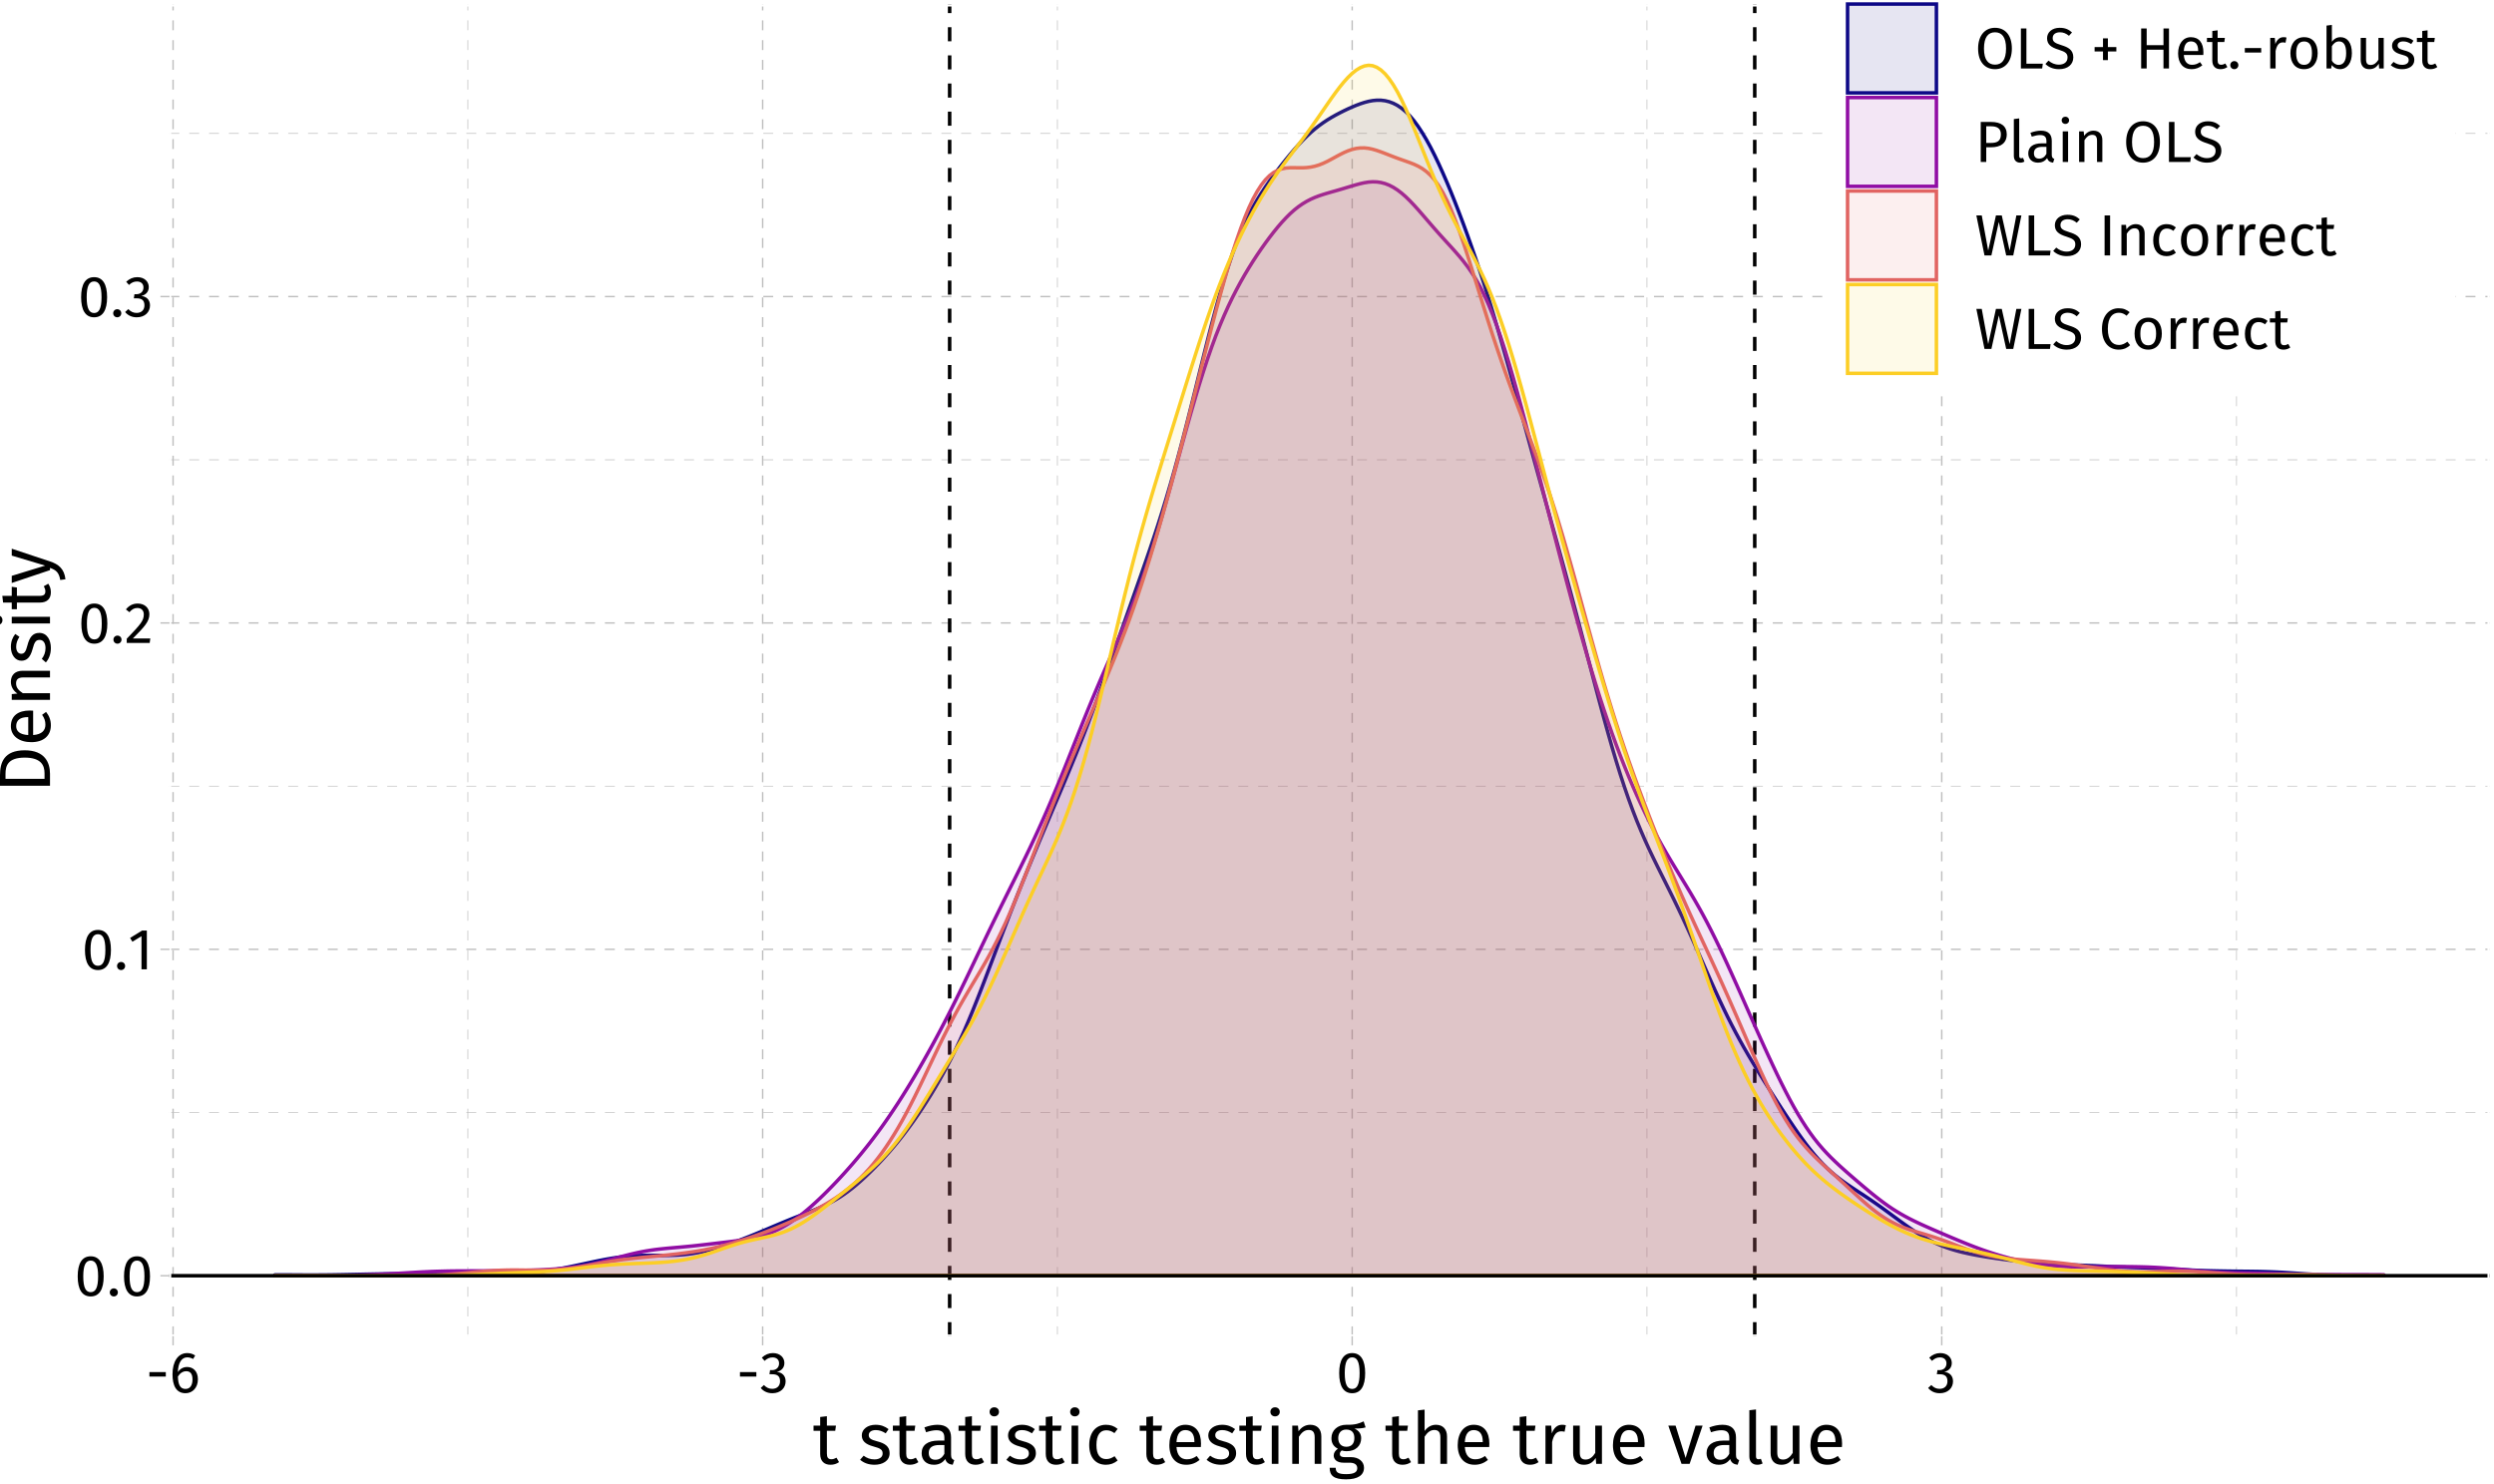 <?xml version="1.0" encoding="UTF-8"?>
<svg xmlns="http://www.w3.org/2000/svg" xmlns:xlink="http://www.w3.org/1999/xlink" width="756pt" height="450pt" viewBox="0 0 756 450" version="1.1">
<defs>
<g>
<symbol overflow="visible" id="glyph0-0">
<path style="stroke:none;" d="M 9.547 -18.469 L 2.156 -18.469 L 2.156 6.156 L 9.547 6.156 Z M 8.609 -17.562 L 8.609 5.25 L 3.125 5.25 L 3.125 -17.562 Z M 5.703 -7.938 C 5.016 -7.938 4.062 -7.719 4.062 -7.25 C 4.062 -7.016 4.219 -6.844 4.484 -6.844 C 4.562 -6.844 4.625 -6.859 4.719 -6.891 C 5.016 -7.031 5.266 -7.094 5.625 -7.094 C 6.516 -7.094 6.703 -6.562 6.703 -5.875 C 6.703 -4.938 6.375 -4.594 5.109 -4.516 L 5.109 -3.047 C 5.109 -2.781 5.312 -2.625 5.547 -2.625 C 5.75 -2.625 5.984 -2.781 5.984 -3.047 L 5.984 -3.828 C 7.156 -4.016 7.656 -4.688 7.656 -5.906 C 7.656 -6.969 7.219 -7.938 5.703 -7.938 Z M 5.547 -2.109 C 5.188 -2.109 4.922 -1.844 4.922 -1.5 C 4.922 -1.125 5.188 -0.844 5.547 -0.844 C 5.891 -0.844 6.156 -1.125 6.156 -1.5 C 6.156 -1.844 5.891 -2.109 5.547 -2.109 Z M 5.547 -2.109 "/>
</symbol>
<symbol overflow="visible" id="glyph0-1">
<path style="stroke:none;" d="M 4.906 -11.953 C 2.266 -11.953 0.969 -9.781 0.969 -5.875 C 0.969 -1.969 2.266 0.219 4.906 0.219 C 7.547 0.219 8.844 -1.969 8.844 -5.875 C 8.844 -9.766 7.547 -11.953 4.906 -11.953 Z M 4.906 -10.656 C 6.375 -10.656 7.156 -9.328 7.156 -5.875 C 7.156 -2.406 6.375 -1.078 4.906 -1.078 C 3.438 -1.078 2.656 -2.406 2.656 -5.875 C 2.656 -9.328 3.438 -10.656 4.906 -10.656 Z M 4.906 -10.656 "/>
</symbol>
<symbol overflow="visible" id="glyph0-2">
<path style="stroke:none;" d="M 2.094 -2.234 C 1.406 -2.234 0.875 -1.688 0.875 -1.016 C 0.875 -0.328 1.406 0.219 2.094 0.219 C 2.797 0.219 3.328 -0.328 3.328 -1.016 C 3.328 -1.688 2.797 -2.234 2.094 -2.234 Z M 2.094 -2.234 "/>
</symbol>
<symbol overflow="visible" id="glyph0-3">
<path style="stroke:none;" d="M 5.688 -11.766 L 4.25 -11.766 L 0.609 -9.516 L 1.312 -8.375 L 4.062 -10.047 L 4.062 0 L 5.688 0 Z M 5.688 -11.766 "/>
</symbol>
<symbol overflow="visible" id="glyph0-4">
<path style="stroke:none;" d="M 4.016 -11.953 C 2.531 -11.953 1.391 -11.344 0.438 -10.172 L 1.5 -9.328 C 2.281 -10.219 2.938 -10.609 3.922 -10.609 C 5.062 -10.609 5.859 -9.891 5.859 -8.656 C 5.859 -6.734 4.844 -5.609 0.688 -1.281 L 0.688 0 L 7.641 0 L 7.828 -1.359 L 2.531 -1.359 C 6.141 -4.969 7.547 -6.531 7.547 -8.719 C 7.547 -10.562 6.172 -11.953 4.016 -11.953 Z M 4.016 -11.953 "/>
</symbol>
<symbol overflow="visible" id="glyph0-5">
<path style="stroke:none;" d="M 3.953 -11.953 C 2.688 -11.953 1.594 -11.484 0.594 -10.562 L 1.438 -9.594 C 2.234 -10.328 2.938 -10.641 3.875 -10.641 C 5.047 -10.641 5.828 -9.953 5.828 -8.844 C 5.828 -7.484 4.859 -6.781 3.688 -6.781 L 3.094 -6.781 L 2.906 -5.531 L 3.781 -5.531 C 5.203 -5.531 6.125 -5.031 6.125 -3.406 C 6.125 -2.016 5.219 -1.109 3.75 -1.109 C 2.797 -1.109 2 -1.453 1.234 -2.266 L 0.266 -1.375 C 1.156 -0.297 2.391 0.219 3.797 0.219 C 6.25 0.219 7.812 -1.344 7.812 -3.391 C 7.812 -5.172 6.641 -6.109 5.156 -6.25 C 6.469 -6.562 7.438 -7.453 7.438 -8.953 C 7.438 -10.531 6.203 -11.953 3.953 -11.953 Z M 3.953 -11.953 "/>
</symbol>
<symbol overflow="visible" id="glyph0-6">
<path style="stroke:none;" d="M 1.062 -4.828 L 6.031 -4.828 L 6.031 -6.188 L 1.062 -6.188 Z M 1.062 -4.828 "/>
</symbol>
<symbol overflow="visible" id="glyph0-7">
<path style="stroke:none;" d="M 5.422 -7.734 C 4.312 -7.734 3.359 -7.281 2.594 -6.188 C 2.672 -8.891 3.688 -10.656 5.406 -10.656 C 6.047 -10.656 6.672 -10.484 7.219 -10.156 L 7.844 -11.219 C 7.156 -11.688 6.375 -11.953 5.422 -11.953 C 2.641 -11.953 0.969 -9.375 0.969 -5.531 C 0.969 -2.141 2.062 0.219 4.922 0.219 C 7 0.219 8.672 -1.422 8.672 -4 C 8.672 -6.516 7.141 -7.734 5.422 -7.734 Z M 4.922 -1.078 C 3.359 -1.078 2.672 -2.266 2.609 -4.844 C 3.203 -5.812 4.078 -6.453 5.141 -6.453 C 6.25 -6.453 7.031 -5.812 7.031 -3.938 C 7.031 -2.219 6.312 -1.078 4.922 -1.078 Z M 4.922 -1.078 "/>
</symbol>
<symbol overflow="visible" id="glyph0-8">
<path style="stroke:none;" d="M 6.094 -12.328 C 3.062 -12.328 0.969 -10.031 0.969 -6.031 C 0.969 -1.969 3.062 0.219 6.094 0.219 C 9.125 0.219 11.203 -2.047 11.203 -6.047 C 11.203 -10.141 9.125 -12.328 6.094 -12.328 Z M 6.094 -10.969 C 8.156 -10.969 9.438 -9.531 9.438 -6.047 C 9.438 -2.531 8.125 -1.156 6.094 -1.156 C 4.109 -1.156 2.75 -2.531 2.75 -6.031 C 2.75 -9.531 4.062 -10.969 6.094 -10.969 Z M 6.094 -10.969 "/>
</symbol>
<symbol overflow="visible" id="glyph0-9">
<path style="stroke:none;" d="M 3.438 -12.125 L 1.766 -12.125 L 1.766 0 L 8.219 0 L 8.406 -1.453 L 3.438 -1.453 Z M 3.438 -12.125 "/>
</symbol>
<symbol overflow="visible" id="glyph0-10">
<path style="stroke:none;" d="M 4.75 -12.328 C 2.516 -12.328 0.938 -11.031 0.938 -9.172 C 0.938 -7.281 2.156 -6.391 4.516 -5.672 C 6.578 -5.031 7.141 -4.5 7.141 -3.328 C 7.141 -1.859 5.969 -1.156 4.547 -1.156 C 3.219 -1.156 2.266 -1.641 1.359 -2.375 L 0.438 -1.359 C 1.438 -0.375 2.812 0.219 4.562 0.219 C 7.281 0.219 8.891 -1.266 8.891 -3.375 C 8.891 -5.703 7.234 -6.453 5.297 -7.062 C 3.109 -7.719 2.641 -8.219 2.641 -9.234 C 2.641 -10.391 3.609 -10.969 4.828 -10.969 C 5.828 -10.969 6.672 -10.641 7.578 -9.906 L 8.5 -10.922 C 7.484 -11.844 6.422 -12.328 4.75 -12.328 Z M 4.75 -12.328 "/>
</symbol>
<symbol overflow="visible" id="glyph0-11">
<path style="stroke:none;" d=""/>
</symbol>
<symbol overflow="visible" id="glyph0-12">
<path style="stroke:none;" d="M 5.125 -9.125 L 3.641 -9.125 L 3.641 -6.484 L 1.094 -6.484 L 1.094 -5.156 L 3.641 -5.156 L 3.641 -2.531 L 5.125 -2.531 L 5.125 -5.156 L 7.688 -5.156 L 7.688 -6.484 L 5.125 -6.484 Z M 5.125 -9.125 "/>
</symbol>
<symbol overflow="visible" id="glyph0-13">
<path style="stroke:none;" d="M 8.531 0 L 10.203 0 L 10.203 -12.125 L 8.531 -12.125 L 8.531 -7.062 L 3.438 -7.062 L 3.438 -12.125 L 1.766 -12.125 L 1.766 0 L 3.438 0 L 3.438 -5.688 L 8.531 -5.688 Z M 8.531 0 "/>
</symbol>
<symbol overflow="visible" id="glyph0-14">
<path style="stroke:none;" d="M 8.672 -4.906 C 8.672 -7.734 7.359 -9.484 4.859 -9.484 C 2.469 -9.484 1 -7.422 1 -4.547 C 1 -1.594 2.516 0.219 5.109 0.219 C 6.391 0.219 7.422 -0.234 8.344 -0.953 L 7.641 -1.922 C 6.828 -1.359 6.141 -1.109 5.219 -1.109 C 3.891 -1.109 2.891 -1.938 2.734 -4.078 L 8.641 -4.078 C 8.656 -4.297 8.672 -4.594 8.672 -4.906 Z M 7.078 -5.281 L 2.734 -5.281 C 2.844 -7.344 3.656 -8.203 4.891 -8.203 C 6.344 -8.203 7.078 -7.203 7.078 -5.391 Z M 7.078 -5.281 "/>
</symbol>
<symbol overflow="visible" id="glyph0-15">
<path style="stroke:none;" d="M 5.734 -1.5 C 5.281 -1.25 4.906 -1.125 4.5 -1.125 C 3.688 -1.125 3.391 -1.562 3.391 -2.5 L 3.391 -8.016 L 5.422 -8.016 L 5.594 -9.266 L 3.391 -9.266 L 3.391 -11.562 L 1.781 -11.359 L 1.781 -9.266 L 0.156 -9.266 L 0.156 -8.016 L 1.781 -8.016 L 1.781 -2.422 C 1.781 -0.703 2.703 0.219 4.281 0.219 C 5.062 0.219 5.734 0 6.344 -0.422 Z M 5.734 -1.5 "/>
</symbol>
<symbol overflow="visible" id="glyph0-16">
<path style="stroke:none;" d="M 5.703 -9.484 C 4.578 -9.484 3.719 -8.781 3.219 -7.391 L 3.062 -9.266 L 1.672 -9.266 L 1.672 0 L 3.297 0 L 3.297 -5.297 C 3.672 -7.078 4.344 -7.906 5.5 -7.906 C 5.844 -7.906 6.031 -7.859 6.312 -7.797 L 6.609 -9.375 C 6.328 -9.453 6 -9.484 5.703 -9.484 Z M 5.703 -9.484 "/>
</symbol>
<symbol overflow="visible" id="glyph0-17">
<path style="stroke:none;" d="M 5.156 -9.484 C 2.516 -9.484 1 -7.5 1 -4.625 C 1 -1.688 2.5 0.219 5.141 0.219 C 7.766 0.219 9.266 -1.781 9.266 -4.641 C 9.266 -7.578 7.797 -9.484 5.156 -9.484 Z M 5.156 -8.188 C 6.688 -8.188 7.531 -7.062 7.531 -4.641 C 7.531 -2.219 6.688 -1.094 5.141 -1.094 C 3.594 -1.094 2.75 -2.219 2.75 -4.625 C 2.75 -7.062 3.609 -8.188 5.156 -8.188 Z M 5.156 -8.188 "/>
</symbol>
<symbol overflow="visible" id="glyph0-18">
<path style="stroke:none;" d="M 5.906 -9.484 C 4.781 -9.484 3.922 -8.969 3.297 -8.109 L 3.297 -13.203 L 1.672 -13 L 1.672 0 L 3.094 0 L 3.25 -1.016 C 3.891 -0.25 4.703 0.219 5.719 0.219 C 7.969 0.219 9.359 -1.734 9.359 -4.641 C 9.359 -7.734 8 -9.484 5.906 -9.484 Z M 5.328 -1.078 C 4.5 -1.078 3.766 -1.578 3.297 -2.328 L 3.297 -6.75 C 3.766 -7.5 4.438 -8.203 5.453 -8.203 C 6.75 -8.203 7.625 -7.281 7.625 -4.641 C 7.625 -2.109 6.688 -1.078 5.328 -1.078 Z M 5.328 -1.078 "/>
</symbol>
<symbol overflow="visible" id="glyph0-19">
<path style="stroke:none;" d="M 8.562 -9.266 L 6.953 -9.266 L 6.953 -2.656 C 6.391 -1.719 5.625 -1.062 4.625 -1.062 C 3.625 -1.062 3.203 -1.531 3.203 -2.797 L 3.203 -9.266 L 1.578 -9.266 L 1.578 -2.625 C 1.578 -0.812 2.547 0.219 4.172 0.219 C 5.484 0.219 6.344 -0.312 7.062 -1.438 L 7.172 0 L 8.562 0 Z M 8.562 -9.266 "/>
</symbol>
<symbol overflow="visible" id="glyph0-20">
<path style="stroke:none;" d="M 4.188 -9.484 C 2.266 -9.484 0.844 -8.406 0.844 -6.938 C 0.844 -5.625 1.641 -4.766 3.641 -4.234 C 5.438 -3.766 5.891 -3.406 5.891 -2.5 C 5.891 -1.625 5.125 -1.094 3.906 -1.094 C 2.906 -1.094 2.047 -1.422 1.297 -1.984 L 0.438 -1 C 1.25 -0.297 2.375 0.219 3.938 0.219 C 5.828 0.219 7.594 -0.672 7.594 -2.609 C 7.594 -4.219 6.469 -5 4.516 -5.484 C 3.031 -5.875 2.531 -6.234 2.531 -6.984 C 2.531 -7.719 3.188 -8.203 4.234 -8.203 C 5.109 -8.203 5.828 -7.938 6.656 -7.406 L 7.344 -8.422 C 6.453 -9.094 5.484 -9.484 4.188 -9.484 Z M 4.188 -9.484 "/>
</symbol>
<symbol overflow="visible" id="glyph0-21">
<path style="stroke:none;" d="M 4.938 -12.125 L 1.766 -12.125 L 1.766 0 L 3.438 0 L 3.438 -4.453 L 4.969 -4.453 C 7.641 -4.453 9.656 -5.594 9.656 -8.375 C 9.656 -10.922 7.859 -12.125 4.938 -12.125 Z M 4.891 -5.766 L 3.438 -5.766 L 3.438 -10.812 L 4.922 -10.812 C 6.719 -10.812 7.875 -10.172 7.875 -8.359 C 7.875 -6.297 6.688 -5.766 4.891 -5.766 Z M 4.891 -5.766 "/>
</symbol>
<symbol overflow="visible" id="glyph0-22">
<path style="stroke:none;" d="M 3.516 0.219 C 4 0.219 4.453 0.094 4.797 -0.109 L 4.375 -1.234 C 4.203 -1.156 4.016 -1.125 3.781 -1.125 C 3.359 -1.125 3.203 -1.375 3.203 -1.859 L 3.203 -13.203 L 1.578 -13 L 1.578 -1.828 C 1.578 -0.516 2.344 0.219 3.516 0.219 Z M 3.516 0.219 "/>
</symbol>
<symbol overflow="visible" id="glyph0-23">
<path style="stroke:none;" d="M 7.922 -2.156 L 7.922 -6.406 C 7.922 -8.344 6.891 -9.484 4.656 -9.484 C 3.625 -9.484 2.609 -9.266 1.453 -8.844 L 1.859 -7.672 C 2.812 -7.984 3.672 -8.156 4.359 -8.156 C 5.641 -8.156 6.297 -7.672 6.297 -6.328 L 6.297 -5.641 L 4.875 -5.641 C 2.281 -5.641 0.797 -4.578 0.797 -2.594 C 0.797 -0.938 1.906 0.219 3.75 0.219 C 4.875 0.219 5.859 -0.219 6.516 -1.172 C 6.797 -0.266 7.391 0.109 8.328 0.219 L 8.688 -0.922 C 8.219 -1.094 7.922 -1.359 7.922 -2.156 Z M 4.109 -1 C 3.062 -1 2.516 -1.578 2.516 -2.672 C 2.516 -3.938 3.375 -4.578 5.078 -4.578 L 6.297 -4.578 L 6.297 -2.453 C 5.766 -1.484 5.062 -1 4.109 -1 Z M 4.109 -1 "/>
</symbol>
<symbol overflow="visible" id="glyph0-24">
<path style="stroke:none;" d="M 2.469 -13.719 C 1.797 -13.719 1.344 -13.25 1.344 -12.609 C 1.344 -12 1.797 -11.531 2.469 -11.531 C 3.156 -11.531 3.609 -12 3.609 -12.609 C 3.609 -13.25 3.156 -13.719 2.469 -13.719 Z M 3.297 -9.266 L 1.672 -9.266 L 1.672 0 L 3.297 0 Z M 3.297 -9.266 "/>
</symbol>
<symbol overflow="visible" id="glyph0-25">
<path style="stroke:none;" d="M 6.031 -9.484 C 4.828 -9.484 3.828 -8.844 3.203 -7.906 L 3.062 -9.266 L 1.672 -9.266 L 1.672 0 L 3.297 0 L 3.297 -6.578 C 3.906 -7.562 4.609 -8.219 5.641 -8.219 C 6.547 -8.219 7.109 -7.812 7.109 -6.422 L 7.109 0 L 8.719 0 L 8.719 -6.656 C 8.719 -8.406 7.734 -9.484 6.031 -9.484 Z M 6.031 -9.484 "/>
</symbol>
<symbol overflow="visible" id="glyph0-26">
<path style="stroke:none;" d="M 14.094 -12.125 L 12.562 -12.125 L 10.531 -1.453 L 8.141 -12.125 L 6.375 -12.125 L 4.031 -1.453 L 2.078 -12.125 L 0.438 -12.125 L 2.906 0 L 5 0 L 7.25 -10.156 L 9.484 0 L 11.625 0 Z M 14.094 -12.125 "/>
</symbol>
<symbol overflow="visible" id="glyph0-27">
<path style="stroke:none;" d="M 3.438 -12.125 L 1.766 -12.125 L 1.766 0 L 3.438 0 Z M 3.438 -12.125 "/>
</symbol>
<symbol overflow="visible" id="glyph0-28">
<path style="stroke:none;" d="M 5.047 -9.484 C 2.531 -9.484 1 -7.516 1 -4.562 C 1 -1.562 2.547 0.219 5.047 0.219 C 6.125 0.219 7.062 -0.141 7.875 -0.812 L 7.141 -1.859 C 6.438 -1.406 5.891 -1.156 5.125 -1.156 C 3.656 -1.156 2.75 -2.156 2.75 -4.594 C 2.75 -7 3.656 -8.141 5.125 -8.141 C 5.891 -8.141 6.469 -7.922 7.109 -7.453 L 7.875 -8.484 C 7.016 -9.203 6.141 -9.484 5.047 -9.484 Z M 5.047 -9.484 "/>
</symbol>
<symbol overflow="visible" id="glyph0-29">
<path style="stroke:none;" d="M 6 -12.328 C 3.25 -12.328 0.969 -10.172 0.969 -6.062 C 0.969 -1.984 3.094 0.219 6.031 0.219 C 7.672 0.219 8.828 -0.453 9.5 -1.141 L 8.672 -2.203 C 7.984 -1.688 7.234 -1.203 6.094 -1.203 C 4.203 -1.203 2.75 -2.562 2.75 -6.062 C 2.75 -9.734 4.281 -10.969 6.109 -10.969 C 6.953 -10.969 7.688 -10.672 8.438 -10.062 L 9.359 -11.141 C 8.391 -11.906 7.531 -12.328 6 -12.328 Z M 6 -12.328 "/>
</symbol>
<symbol overflow="visible" id="glyph1-0">
<path style="stroke:none;" d="M 11.953 -23.094 L 2.703 -23.094 L 2.703 7.703 L 11.953 7.703 Z M 10.766 -21.953 L 10.766 6.562 L 3.922 6.562 L 3.922 -21.953 Z M 7.125 -9.922 C 6.266 -9.922 5.078 -9.656 5.078 -9.062 C 5.078 -8.781 5.281 -8.562 5.609 -8.562 C 5.703 -8.562 5.781 -8.578 5.891 -8.625 C 6.266 -8.797 6.578 -8.859 7.047 -8.859 C 8.141 -8.859 8.375 -8.203 8.375 -7.344 C 8.375 -6.188 7.969 -5.734 6.375 -5.656 L 6.375 -3.812 C 6.375 -3.469 6.641 -3.281 6.938 -3.281 C 7.188 -3.281 7.484 -3.469 7.484 -3.812 L 7.484 -4.797 C 8.953 -5.016 9.562 -5.859 9.562 -7.391 C 9.562 -8.719 9.016 -9.922 7.125 -9.922 Z M 6.938 -2.641 C 6.484 -2.641 6.156 -2.312 6.156 -1.875 C 6.156 -1.406 6.484 -1.062 6.938 -1.062 C 7.375 -1.062 7.703 -1.406 7.703 -1.875 C 7.703 -2.312 7.375 -2.641 6.938 -2.641 Z M 6.938 -2.641 "/>
</symbol>
<symbol overflow="visible" id="glyph1-1">
<path style="stroke:none;" d="M 7.172 -1.875 C 6.594 -1.562 6.141 -1.406 5.625 -1.406 C 4.625 -1.406 4.25 -1.953 4.25 -3.125 L 4.25 -10.031 L 6.781 -10.031 L 7 -11.594 L 4.25 -11.594 L 4.25 -14.453 L 2.219 -14.219 L 2.219 -11.594 L 0.203 -11.594 L 0.203 -10.031 L 2.219 -10.031 L 2.219 -3.031 C 2.219 -0.875 3.391 0.266 5.344 0.266 C 6.344 0.266 7.172 0 7.938 -0.531 Z M 7.172 -1.875 "/>
</symbol>
<symbol overflow="visible" id="glyph1-2">
<path style="stroke:none;" d=""/>
</symbol>
<symbol overflow="visible" id="glyph1-3">
<path style="stroke:none;" d="M 5.234 -11.859 C 2.844 -11.859 1.062 -10.516 1.062 -8.672 C 1.062 -7.047 2.047 -5.969 4.547 -5.297 C 6.797 -4.703 7.375 -4.266 7.375 -3.125 C 7.375 -2.031 6.406 -1.359 4.891 -1.359 C 3.625 -1.359 2.547 -1.781 1.625 -2.484 L 0.547 -1.25 C 1.562 -0.375 2.969 0.266 4.922 0.266 C 7.281 0.266 9.5 -0.844 9.5 -3.25 C 9.5 -5.281 8.094 -6.25 5.656 -6.859 C 3.781 -7.344 3.172 -7.781 3.172 -8.734 C 3.172 -9.656 3.984 -10.25 5.297 -10.25 C 6.375 -10.25 7.281 -9.922 8.312 -9.266 L 9.172 -10.531 C 8.078 -11.375 6.859 -11.859 5.234 -11.859 Z M 5.234 -11.859 "/>
</symbol>
<symbol overflow="visible" id="glyph1-4">
<path style="stroke:none;" d="M 9.906 -2.703 L 9.906 -8.016 C 9.906 -10.422 8.625 -11.859 5.828 -11.859 C 4.531 -11.859 3.25 -11.594 1.828 -11.062 L 2.328 -9.594 C 3.516 -9.984 4.594 -10.203 5.453 -10.203 C 7.062 -10.203 7.875 -9.594 7.875 -7.922 L 7.875 -7.062 L 6.094 -7.062 C 2.859 -7.062 0.984 -5.719 0.984 -3.234 C 0.984 -1.172 2.375 0.266 4.688 0.266 C 6.094 0.266 7.328 -0.266 8.141 -1.469 C 8.484 -0.328 9.234 0.125 10.406 0.266 L 10.875 -1.141 C 10.281 -1.359 9.906 -1.688 9.906 -2.703 Z M 5.141 -1.25 C 3.828 -1.25 3.141 -1.984 3.141 -3.344 C 3.141 -4.922 4.219 -5.719 6.359 -5.719 L 7.875 -5.719 L 7.875 -3.062 C 7.219 -1.844 6.344 -1.25 5.141 -1.25 Z M 5.141 -1.25 "/>
</symbol>
<symbol overflow="visible" id="glyph1-5">
<path style="stroke:none;" d="M 3.078 -17.156 C 2.25 -17.156 1.672 -16.562 1.672 -15.781 C 1.672 -15 2.25 -14.406 3.078 -14.406 C 3.938 -14.406 4.516 -15 4.516 -15.781 C 4.516 -16.562 3.938 -17.156 3.078 -17.156 Z M 4.109 -11.594 L 2.094 -11.594 L 2.094 0 L 4.109 0 Z M 4.109 -11.594 "/>
</symbol>
<symbol overflow="visible" id="glyph1-6">
<path style="stroke:none;" d="M 6.312 -11.859 C 3.172 -11.859 1.25 -9.391 1.25 -5.703 C 1.25 -1.953 3.188 0.266 6.312 0.266 C 7.656 0.266 8.828 -0.172 9.859 -1.016 L 8.938 -2.328 C 8.047 -1.766 7.375 -1.453 6.406 -1.453 C 4.578 -1.453 3.438 -2.703 3.438 -5.734 C 3.438 -8.75 4.578 -10.188 6.406 -10.188 C 7.375 -10.188 8.094 -9.906 8.891 -9.328 L 9.859 -10.609 C 8.781 -11.5 7.672 -11.859 6.312 -11.859 Z M 6.312 -11.859 "/>
</symbol>
<symbol overflow="visible" id="glyph1-7">
<path style="stroke:none;" d="M 10.844 -6.141 C 10.844 -9.688 9.203 -11.859 6.078 -11.859 C 3.078 -11.859 1.25 -9.281 1.25 -5.672 C 1.25 -2 3.141 0.266 6.375 0.266 C 7.984 0.266 9.281 -0.281 10.422 -1.188 L 9.547 -2.391 C 8.531 -1.688 7.672 -1.391 6.531 -1.391 C 4.859 -1.391 3.609 -2.422 3.406 -5.109 L 10.797 -5.109 C 10.828 -5.375 10.844 -5.734 10.844 -6.141 Z M 8.844 -6.594 L 3.406 -6.594 C 3.562 -9.172 4.578 -10.25 6.109 -10.25 C 7.938 -10.25 8.844 -9 8.844 -6.734 Z M 8.844 -6.594 "/>
</symbol>
<symbol overflow="visible" id="glyph1-8">
<path style="stroke:none;" d="M 7.547 -11.859 C 6.031 -11.859 4.797 -11.062 4 -9.875 L 3.828 -11.594 L 2.094 -11.594 L 2.094 0 L 4.109 0 L 4.109 -8.234 C 4.891 -9.453 5.766 -10.281 7.062 -10.281 C 8.188 -10.281 8.891 -9.766 8.891 -8.031 L 8.891 0 L 10.906 0 L 10.906 -8.312 C 10.906 -10.516 9.688 -11.859 7.547 -11.859 Z M 7.547 -11.859 "/>
</symbol>
<symbol overflow="visible" id="glyph1-9">
<path style="stroke:none;" d="M 10.844 -12.891 C 9.484 -12.281 8.422 -11.797 5.547 -11.859 C 2.984 -11.859 1.078 -10.188 1.078 -7.812 C 1.078 -6.312 1.688 -5.297 3.031 -4.594 C 2.203 -4.047 1.766 -3.297 1.766 -2.547 C 1.766 -1.391 2.688 -0.359 4.75 -0.359 L 6.578 -0.359 C 8.031 -0.359 8.906 0.203 8.906 1.297 C 8.906 2.469 8.031 3.109 5.516 3.109 C 2.969 3.109 2.375 2.484 2.375 1.172 L 0.547 1.172 C 0.547 3.516 1.734 4.688 5.516 4.688 C 9.109 4.688 10.953 3.406 10.953 1.172 C 10.953 -0.688 9.375 -2.047 7 -2.047 L 5.141 -2.047 C 3.953 -2.047 3.625 -2.469 3.625 -2.984 C 3.625 -3.406 3.875 -3.828 4.203 -4.062 C 4.688 -3.922 5.141 -3.844 5.672 -3.844 C 8.453 -3.844 10.094 -5.5 10.094 -7.781 C 10.094 -9.125 9.422 -10.094 8.047 -10.719 C 9.375 -10.719 10.469 -10.766 11.438 -11.062 Z M 5.547 -10.406 C 7.188 -10.406 8.031 -9.531 8.031 -7.828 C 8.031 -6.156 7.172 -5.188 5.594 -5.188 C 4 -5.188 3.141 -6.266 3.141 -7.812 C 3.141 -9.328 3.984 -10.406 5.547 -10.406 Z M 5.547 -10.406 "/>
</symbol>
<symbol overflow="visible" id="glyph1-10">
<path style="stroke:none;" d="M 7.547 -11.859 C 6.094 -11.859 4.953 -11.125 4.109 -9.984 L 4.109 -16.453 L 2.094 -16.234 L 2.094 0 L 4.109 0 L 4.109 -8.25 C 4.891 -9.453 5.781 -10.281 7.047 -10.281 C 8.141 -10.281 8.891 -9.766 8.891 -8.031 L 8.891 0 L 10.906 0 L 10.906 -8.312 C 10.906 -10.5 9.656 -11.859 7.547 -11.859 Z M 7.547 -11.859 "/>
</symbol>
<symbol overflow="visible" id="glyph1-11">
<path style="stroke:none;" d="M 7.125 -11.859 C 5.719 -11.859 4.641 -10.984 4.031 -9.234 L 3.828 -11.594 L 2.094 -11.594 L 2.094 0 L 4.109 0 L 4.109 -6.625 C 4.594 -8.844 5.438 -9.875 6.891 -9.875 C 7.297 -9.875 7.547 -9.828 7.891 -9.75 L 8.266 -11.719 C 7.922 -11.812 7.5 -11.859 7.125 -11.859 Z M 7.125 -11.859 "/>
</symbol>
<symbol overflow="visible" id="glyph1-12">
<path style="stroke:none;" d="M 10.719 -11.594 L 8.688 -11.594 L 8.688 -3.328 C 7.984 -2.156 7.047 -1.312 5.781 -1.312 C 4.531 -1.312 4 -1.906 4 -3.5 L 4 -11.594 L 1.984 -11.594 L 1.984 -3.281 C 1.984 -1.016 3.188 0.266 5.219 0.266 C 6.859 0.266 7.938 -0.391 8.828 -1.797 L 8.969 0 L 10.719 0 Z M 10.719 -11.594 "/>
</symbol>
<symbol overflow="visible" id="glyph1-13">
<path style="stroke:none;" d="M 10.609 -11.594 L 8.469 -11.594 L 5.453 -1.797 L 2.422 -11.594 L 0.219 -11.594 L 4.219 0 L 6.672 0 Z M 10.609 -11.594 "/>
</symbol>
<symbol overflow="visible" id="glyph1-14">
<path style="stroke:none;" d="M 4.406 0.266 C 5 0.266 5.562 0.109 6 -0.125 L 5.484 -1.547 C 5.266 -1.453 5.016 -1.406 4.734 -1.406 C 4.203 -1.406 4 -1.719 4 -2.328 L 4 -16.5 L 1.984 -16.266 L 1.984 -2.281 C 1.984 -0.641 2.922 0.266 4.406 0.266 Z M 4.406 0.266 "/>
</symbol>
<symbol overflow="visible" id="glyph2-0">
<path style="stroke:none;" d="M -23.094 -11.953 L -23.094 -2.703 L 7.703 -2.703 L 7.703 -11.953 Z M -21.953 -10.766 L 6.562 -10.766 L 6.562 -3.922 L -21.953 -3.922 Z M -9.922 -7.125 C -9.922 -6.266 -9.656 -5.078 -9.062 -5.078 C -8.781 -5.078 -8.562 -5.281 -8.562 -5.609 C -8.562 -5.703 -8.578 -5.781 -8.625 -5.891 C -8.797 -6.266 -8.859 -6.578 -8.859 -7.047 C -8.859 -8.141 -8.203 -8.375 -7.344 -8.375 C -6.188 -8.375 -5.734 -7.969 -5.656 -6.375 L -3.812 -6.375 C -3.469 -6.375 -3.281 -6.641 -3.281 -6.938 C -3.281 -7.188 -3.469 -7.484 -3.812 -7.484 L -4.797 -7.484 C -5.016 -8.953 -5.859 -9.562 -7.391 -9.562 C -8.719 -9.562 -9.922 -9.016 -9.922 -7.125 Z M -2.641 -6.938 C -2.641 -6.484 -2.312 -6.156 -1.875 -6.156 C -1.406 -6.156 -1.062 -6.484 -1.062 -6.938 C -1.062 -7.375 -1.406 -7.703 -1.875 -7.703 C -2.312 -7.703 -2.641 -7.375 -2.641 -6.938 Z M -2.641 -6.938 "/>
</symbol>
<symbol overflow="visible" id="glyph2-1">
<path style="stroke:none;" d="M -15.156 -5.375 L -15.156 -2.203 L 0 -2.203 L 0 -5.828 C 0 -9.109 -1.469 -12.953 -7.656 -12.953 C -13.953 -12.953 -15.156 -9.234 -15.156 -5.375 Z M -13.484 -5.828 C -13.484 -8.25 -12.781 -10.734 -7.656 -10.734 C -2.656 -10.734 -1.656 -8.359 -1.656 -5.984 L -1.656 -4.297 L -13.484 -4.297 Z M -13.484 -5.828 "/>
</symbol>
<symbol overflow="visible" id="glyph2-2">
<path style="stroke:none;" d="M -6.141 -10.844 C -9.688 -10.844 -11.859 -9.203 -11.859 -6.078 C -11.859 -3.078 -9.281 -1.25 -5.672 -1.25 C -2 -1.25 0.266 -3.141 0.266 -6.375 C 0.266 -7.984 -0.281 -9.281 -1.188 -10.422 L -2.391 -9.547 C -1.688 -8.531 -1.391 -7.672 -1.391 -6.531 C -1.391 -4.859 -2.422 -3.609 -5.109 -3.406 L -5.109 -10.797 C -5.375 -10.828 -5.734 -10.844 -6.141 -10.844 Z M -6.594 -8.844 L -6.594 -3.406 C -9.172 -3.562 -10.25 -4.578 -10.25 -6.109 C -10.25 -7.938 -9 -8.844 -6.734 -8.844 Z M -6.594 -8.844 "/>
</symbol>
<symbol overflow="visible" id="glyph2-3">
<path style="stroke:none;" d="M -11.859 -7.547 C -11.859 -6.031 -11.062 -4.797 -9.875 -4 L -11.594 -3.828 L -11.594 -2.094 L 0 -2.094 L 0 -4.109 L -8.234 -4.109 C -9.453 -4.891 -10.281 -5.766 -10.281 -7.062 C -10.281 -8.188 -9.766 -8.891 -8.031 -8.891 L 0 -8.891 L 0 -10.906 L -8.312 -10.906 C -10.516 -10.906 -11.859 -9.688 -11.859 -7.547 Z M -11.859 -7.547 "/>
</symbol>
<symbol overflow="visible" id="glyph2-4">
<path style="stroke:none;" d="M -11.859 -5.234 C -11.859 -2.844 -10.516 -1.062 -8.672 -1.062 C -7.047 -1.062 -5.969 -2.047 -5.297 -4.547 C -4.703 -6.797 -4.266 -7.375 -3.125 -7.375 C -2.031 -7.375 -1.359 -6.406 -1.359 -4.891 C -1.359 -3.625 -1.781 -2.547 -2.484 -1.625 L -1.25 -0.547 C -0.375 -1.562 0.266 -2.969 0.266 -4.922 C 0.266 -7.281 -0.844 -9.5 -3.25 -9.5 C -5.281 -9.5 -6.25 -8.094 -6.859 -5.656 C -7.344 -3.781 -7.781 -3.172 -8.734 -3.172 C -9.656 -3.172 -10.25 -3.984 -10.25 -5.297 C -10.25 -6.375 -9.922 -7.281 -9.266 -8.312 L -10.531 -9.172 C -11.375 -8.078 -11.859 -6.859 -11.859 -5.234 Z M -11.859 -5.234 "/>
</symbol>
<symbol overflow="visible" id="glyph2-5">
<path style="stroke:none;" d="M -17.156 -3.078 C -17.156 -2.25 -16.562 -1.672 -15.781 -1.672 C -15 -1.672 -14.406 -2.25 -14.406 -3.078 C -14.406 -3.938 -15 -4.516 -15.781 -4.516 C -16.562 -4.516 -17.156 -3.938 -17.156 -3.078 Z M -11.594 -4.109 L -11.594 -2.094 L 0 -2.094 L 0 -4.109 Z M -11.594 -4.109 "/>
</symbol>
<symbol overflow="visible" id="glyph2-6">
<path style="stroke:none;" d="M -1.875 -7.172 C -1.562 -6.594 -1.406 -6.141 -1.406 -5.625 C -1.406 -4.625 -1.953 -4.25 -3.125 -4.25 L -10.031 -4.25 L -10.031 -6.781 L -11.594 -7 L -11.594 -4.25 L -14.453 -4.25 L -14.219 -2.219 L -11.594 -2.219 L -11.594 -0.203 L -10.031 -0.203 L -10.031 -2.219 L -3.031 -2.219 C -0.875 -2.219 0.266 -3.391 0.266 -5.344 C 0.266 -6.344 0 -7.172 -0.531 -7.938 Z M -1.875 -7.172 "/>
</symbol>
<symbol overflow="visible" id="glyph2-7">
<path style="stroke:none;" d="M -11.594 -10.609 L -11.594 -8.516 L -1.469 -5.484 L -11.594 -2.375 L -11.594 -0.219 L 0 -4.109 L 0 -4.797 C 1.797 -4.141 2.703 -3.469 3.109 -1.125 L 4.688 -1.344 C 4.328 -4.547 2.531 -5.922 0.062 -6.734 Z M -11.594 -10.609 "/>
</symbol>
</g>
<clipPath id="clip1">
  <path d="M 51.371 1.441 L 754.559 1.441 L 754.559 405.172 L 51.371 405.172 Z M 51.371 1.441 "/>
</clipPath>
<clipPath id="clip2">
  <path d="M 51.371 337 L 754.559 337 L 754.559 338 L 51.371 338 Z M 51.371 337 "/>
</clipPath>
<clipPath id="clip3">
  <path d="M 51.371 238 L 754.559 238 L 754.559 239 L 51.371 239 Z M 51.371 238 "/>
</clipPath>
<clipPath id="clip4">
  <path d="M 51.371 139 L 754.559 139 L 754.559 140 L 51.371 140 Z M 51.371 139 "/>
</clipPath>
<clipPath id="clip5">
  <path d="M 51.371 40 L 754.559 40 L 754.559 41 L 51.371 41 Z M 51.371 40 "/>
</clipPath>
<clipPath id="clip6">
  <path d="M 141 1.441 L 142 1.441 L 142 405.172 L 141 405.172 Z M 141 1.441 "/>
</clipPath>
<clipPath id="clip7">
  <path d="M 320 1.441 L 321 1.441 L 321 405.172 L 320 405.172 Z M 320 1.441 "/>
</clipPath>
<clipPath id="clip8">
  <path d="M 499 1.441 L 500 1.441 L 500 405.172 L 499 405.172 Z M 499 1.441 "/>
</clipPath>
<clipPath id="clip9">
  <path d="M 677 1.441 L 679 1.441 L 679 405.172 L 677 405.172 Z M 677 1.441 "/>
</clipPath>
<clipPath id="clip10">
  <path d="M 51.371 386 L 754.559 386 L 754.559 388 L 51.371 388 Z M 51.371 386 "/>
</clipPath>
<clipPath id="clip11">
  <path d="M 51.371 287 L 754.559 287 L 754.559 289 L 51.371 289 Z M 51.371 287 "/>
</clipPath>
<clipPath id="clip12">
  <path d="M 51.371 188 L 754.559 188 L 754.559 190 L 51.371 190 Z M 51.371 188 "/>
</clipPath>
<clipPath id="clip13">
  <path d="M 51.371 89 L 754.559 89 L 754.559 91 L 51.371 91 Z M 51.371 89 "/>
</clipPath>
<clipPath id="clip14">
  <path d="M 52 1.441 L 53 1.441 L 53 405.172 L 52 405.172 Z M 52 1.441 "/>
</clipPath>
<clipPath id="clip15">
  <path d="M 230 1.441 L 232 1.441 L 232 405.172 L 230 405.172 Z M 230 1.441 "/>
</clipPath>
<clipPath id="clip16">
  <path d="M 409 1.441 L 411 1.441 L 411 405.172 L 409 405.172 Z M 409 1.441 "/>
</clipPath>
<clipPath id="clip17">
  <path d="M 588 1.441 L 589 1.441 L 589 405.172 L 588 405.172 Z M 588 1.441 "/>
</clipPath>
<clipPath id="clip18">
  <path d="M 287 1.441 L 289 1.441 L 289 405.172 L 287 405.172 Z M 287 1.441 "/>
</clipPath>
<clipPath id="clip19">
  <path d="M 531 1.441 L 533 1.441 L 533 405.172 L 531 405.172 Z M 531 1.441 "/>
</clipPath>
<clipPath id="clip20">
  <path d="M 51.371 386 L 754.559 386 L 754.559 388 L 51.371 388 Z M 51.371 386 "/>
</clipPath>
<clipPath id="clip21">
  <path d="M 51.371 1.441 L 754.559 1.441 L 754.559 405.172 L 51.371 405.172 Z M 51.371 1.441 "/>
</clipPath>
</defs>
<g id="surface429">
<rect x="0" y="0" width="756" height="450" style="fill:rgb(100%,100%,100%);fill-opacity:1;stroke:none;"/>
<rect x="0" y="0" width="756" height="450" style="fill:rgb(100%,100%,100%);fill-opacity:1;stroke:none;"/>
<g clip-path="url(#clip1)" clip-rule="nonzero">
<path style="fill:none;stroke-width:1.067;stroke-linecap:round;stroke-linejoin:round;stroke:rgb(100%,100%,100%);stroke-opacity:1;stroke-miterlimit:10;" d="M 51.371 405.172 L 754.559 405.172 L 754.559 1.441 L 51.371 1.441 Z M 51.371 405.172 "/>
</g>
<g clip-path="url(#clip2)" clip-rule="nonzero">
<path style="fill:none;stroke-width:0.213;stroke-linecap:butt;stroke-linejoin:round;stroke:rgb(74.51%,74.51%,74.51%);stroke-opacity:1;stroke-dasharray:3,3;stroke-miterlimit:10;" d="M 51.371 337.336 L 754.559 337.336 "/>
</g>
<g clip-path="url(#clip3)" clip-rule="nonzero">
<path style="fill:none;stroke-width:0.213;stroke-linecap:butt;stroke-linejoin:round;stroke:rgb(74.51%,74.51%,74.51%);stroke-opacity:1;stroke-dasharray:3,3;stroke-miterlimit:10;" d="M 51.371 238.375 L 754.559 238.375 "/>
</g>
<g clip-path="url(#clip4)" clip-rule="nonzero">
<path style="fill:none;stroke-width:0.213;stroke-linecap:butt;stroke-linejoin:round;stroke:rgb(74.51%,74.51%,74.51%);stroke-opacity:1;stroke-dasharray:3,3;stroke-miterlimit:10;" d="M 51.371 139.414 L 754.559 139.414 "/>
</g>
<g clip-path="url(#clip5)" clip-rule="nonzero">
<path style="fill:none;stroke-width:0.213;stroke-linecap:butt;stroke-linejoin:round;stroke:rgb(74.51%,74.51%,74.51%);stroke-opacity:1;stroke-dasharray:3,3;stroke-miterlimit:10;" d="M 51.371 40.449 L 754.559 40.449 "/>
</g>
<g clip-path="url(#clip6)" clip-rule="nonzero">
<path style="fill:none;stroke-width:0.213;stroke-linecap:butt;stroke-linejoin:round;stroke:rgb(74.51%,74.51%,74.51%);stroke-opacity:1;stroke-dasharray:3,3;stroke-miterlimit:10;" d="M 141.82 405.172 L 141.82 1.441 "/>
</g>
<g clip-path="url(#clip7)" clip-rule="nonzero">
<path style="fill:none;stroke-width:0.213;stroke-linecap:butt;stroke-linejoin:round;stroke:rgb(74.51%,74.51%,74.51%);stroke-opacity:1;stroke-dasharray:3,3;stroke-miterlimit:10;" d="M 320.531 405.172 L 320.531 1.441 "/>
</g>
<g clip-path="url(#clip8)" clip-rule="nonzero">
<path style="fill:none;stroke-width:0.213;stroke-linecap:butt;stroke-linejoin:round;stroke:rgb(74.51%,74.51%,74.51%);stroke-opacity:1;stroke-dasharray:3,3;stroke-miterlimit:10;" d="M 499.238 405.172 L 499.238 1.441 "/>
</g>
<g clip-path="url(#clip9)" clip-rule="nonzero">
<path style="fill:none;stroke-width:0.213;stroke-linecap:butt;stroke-linejoin:round;stroke:rgb(74.51%,74.51%,74.51%);stroke-opacity:1;stroke-dasharray:3,3;stroke-miterlimit:10;" d="M 677.949 405.172 L 677.949 1.441 "/>
</g>
<g clip-path="url(#clip10)" clip-rule="nonzero">
<path style="fill:none;stroke-width:0.427;stroke-linecap:butt;stroke-linejoin:round;stroke:rgb(74.51%,74.51%,74.51%);stroke-opacity:1;stroke-dasharray:3,3;stroke-miterlimit:10;" d="M 51.371 386.82 L 754.559 386.82 "/>
</g>
<g clip-path="url(#clip11)" clip-rule="nonzero">
<path style="fill:none;stroke-width:0.427;stroke-linecap:butt;stroke-linejoin:round;stroke:rgb(74.51%,74.51%,74.51%);stroke-opacity:1;stroke-dasharray:3,3;stroke-miterlimit:10;" d="M 51.371 287.855 L 754.559 287.855 "/>
</g>
<g clip-path="url(#clip12)" clip-rule="nonzero">
<path style="fill:none;stroke-width:0.427;stroke-linecap:butt;stroke-linejoin:round;stroke:rgb(74.51%,74.51%,74.51%);stroke-opacity:1;stroke-dasharray:3,3;stroke-miterlimit:10;" d="M 51.371 188.895 L 754.559 188.895 "/>
</g>
<g clip-path="url(#clip13)" clip-rule="nonzero">
<path style="fill:none;stroke-width:0.427;stroke-linecap:butt;stroke-linejoin:round;stroke:rgb(74.51%,74.51%,74.51%);stroke-opacity:1;stroke-dasharray:3,3;stroke-miterlimit:10;" d="M 51.371 89.93 L 754.559 89.93 "/>
</g>
<g clip-path="url(#clip14)" clip-rule="nonzero">
<path style="fill:none;stroke-width:0.427;stroke-linecap:butt;stroke-linejoin:round;stroke:rgb(74.51%,74.51%,74.51%);stroke-opacity:1;stroke-dasharray:3,3;stroke-miterlimit:10;" d="M 52.465 405.172 L 52.465 1.441 "/>
</g>
<g clip-path="url(#clip15)" clip-rule="nonzero">
<path style="fill:none;stroke-width:0.427;stroke-linecap:butt;stroke-linejoin:round;stroke:rgb(74.51%,74.51%,74.51%);stroke-opacity:1;stroke-dasharray:3,3;stroke-miterlimit:10;" d="M 231.176 405.172 L 231.176 1.441 "/>
</g>
<g clip-path="url(#clip16)" clip-rule="nonzero">
<path style="fill:none;stroke-width:0.427;stroke-linecap:butt;stroke-linejoin:round;stroke:rgb(74.51%,74.51%,74.51%);stroke-opacity:1;stroke-dasharray:3,3;stroke-miterlimit:10;" d="M 409.887 405.172 L 409.887 1.441 "/>
</g>
<g clip-path="url(#clip17)" clip-rule="nonzero">
<path style="fill:none;stroke-width:0.427;stroke-linecap:butt;stroke-linejoin:round;stroke:rgb(74.51%,74.51%,74.51%);stroke-opacity:1;stroke-dasharray:3,3;stroke-miterlimit:10;" d="M 588.594 405.172 L 588.594 1.441 "/>
</g>
<g clip-path="url(#clip18)" clip-rule="nonzero">
<path style="fill:none;stroke-width:1.067;stroke-linecap:butt;stroke-linejoin:round;stroke:rgb(0%,0%,0%);stroke-opacity:1;stroke-dasharray:4.268,4.268;stroke-miterlimit:10;" d="M 287.863 405.172 L 287.863 1.441 "/>
</g>
<g clip-path="url(#clip19)" clip-rule="nonzero">
<path style="fill:none;stroke-width:1.067;stroke-linecap:butt;stroke-linejoin:round;stroke:rgb(0%,0%,0%);stroke-opacity:1;stroke-dasharray:4.268,4.268;stroke-miterlimit:10;" d="M 531.91 405.172 L 531.91 1.441 "/>
</g>
<path style="fill-rule:nonzero;fill:rgb(5.098%,3.137%,52.941%);fill-opacity:0.102;stroke-width:1.067;stroke-linecap:round;stroke-linejoin:round;stroke:rgb(5.098%,3.137%,52.941%);stroke-opacity:1;stroke-miterlimit:10;" d="M 83.336 386.559 L 84.586 386.555 L 85.836 386.559 L 87.09 386.562 L 88.34 386.566 L 90.84 386.582 L 92.094 386.59 L 93.344 386.594 L 94.594 386.594 L 95.844 386.59 L 97.098 386.586 L 98.348 386.578 L 100.848 386.547 L 102.102 386.527 L 103.352 386.508 L 105.852 386.461 L 107.105 386.438 L 108.355 386.41 L 109.605 386.387 L 110.855 386.359 L 112.109 386.336 L 114.609 386.289 L 115.863 386.27 L 117.113 386.254 L 118.363 386.242 L 119.613 386.234 L 120.867 386.23 L 122.117 386.234 L 123.367 386.242 L 124.617 386.258 L 125.871 386.277 L 127.121 386.301 L 129.621 386.355 L 130.875 386.379 L 132.125 386.402 L 133.375 386.418 L 134.625 386.43 L 135.879 386.434 L 137.129 386.434 L 138.379 386.422 L 139.629 386.406 L 140.883 386.383 L 142.133 386.359 L 144.633 386.305 L 145.887 386.277 L 148.387 386.23 L 149.637 386.211 L 150.891 386.191 L 153.391 386.152 L 154.641 386.125 L 155.895 386.094 L 157.145 386.051 L 158.395 385.996 L 159.645 385.926 L 160.898 385.84 L 162.148 385.734 L 163.398 385.609 L 164.652 385.465 L 165.902 385.297 L 167.152 385.113 L 168.402 384.914 L 169.656 384.695 L 170.906 384.465 L 172.156 384.219 L 173.406 383.965 L 174.66 383.699 L 175.91 383.434 L 178.41 382.895 L 179.664 382.625 L 180.914 382.367 L 182.164 382.117 L 183.414 381.875 L 184.668 381.652 L 185.918 381.445 L 187.168 381.262 L 188.418 381.102 L 189.672 380.965 L 190.922 380.855 L 192.172 380.77 L 193.422 380.707 L 194.676 380.672 L 195.926 380.652 L 197.176 380.648 L 198.426 380.652 L 199.68 380.66 L 200.93 380.664 L 202.18 380.656 L 203.43 380.633 L 204.684 380.59 L 205.934 380.516 L 207.184 380.418 L 208.434 380.285 L 209.688 380.117 L 210.938 379.914 L 212.188 379.676 L 213.438 379.406 L 214.691 379.105 L 215.941 378.777 L 217.191 378.422 L 218.445 378.043 L 219.695 377.641 L 220.945 377.219 L 222.195 376.781 L 223.449 376.324 L 224.699 375.855 L 225.949 375.371 L 227.199 374.879 L 228.453 374.375 L 229.703 373.859 L 230.953 373.34 L 232.203 372.816 L 233.457 372.285 L 234.707 371.754 L 235.957 371.227 L 237.207 370.703 L 238.461 370.184 L 239.711 369.676 L 240.961 369.176 L 242.211 368.684 L 243.465 368.199 L 245.965 367.223 L 247.215 366.719 L 248.469 366.195 L 249.719 365.633 L 250.969 365.031 L 252.219 364.379 L 253.473 363.672 L 254.723 362.898 L 255.973 362.059 L 257.223 361.152 L 258.477 360.18 L 259.727 359.141 L 260.977 358.043 L 262.227 356.895 L 263.48 355.695 L 264.73 354.457 L 265.98 353.176 L 267.234 351.855 L 268.484 350.492 L 269.734 349.086 L 270.984 347.625 L 272.238 346.113 L 273.488 344.543 L 274.738 342.914 L 275.988 341.227 L 277.242 339.477 L 278.492 337.664 L 279.742 335.789 L 280.992 333.848 L 282.246 331.844 L 283.496 329.766 L 284.746 327.605 L 285.996 325.363 L 287.25 323.027 L 288.5 320.59 L 289.75 318.043 L 291 315.379 L 292.254 312.602 L 293.504 309.703 L 294.754 306.695 L 296.004 303.582 L 297.258 300.387 L 298.508 297.137 L 299.758 293.848 L 301.008 290.543 L 302.262 287.234 L 303.512 283.941 L 304.762 280.676 L 306.012 277.441 L 307.266 274.246 L 308.516 271.094 L 309.766 267.977 L 311.016 264.887 L 312.27 261.832 L 313.52 258.797 L 314.77 255.789 L 316.023 252.801 L 317.273 249.832 L 318.523 246.879 L 319.773 243.93 L 321.027 240.984 L 322.277 238.031 L 323.527 235.055 L 324.777 232.043 L 326.031 228.988 L 327.281 225.879 L 328.531 222.707 L 329.781 219.461 L 331.035 216.145 L 332.285 212.754 L 333.535 209.305 L 334.785 205.805 L 336.039 202.273 L 337.289 198.715 L 339.789 191.582 L 341.043 188.023 L 342.293 184.473 L 344.793 177.387 L 346.047 173.824 L 347.297 170.227 L 348.547 166.578 L 349.797 162.848 L 351.051 159.02 L 352.301 155.074 L 353.551 150.988 L 354.801 146.754 L 356.055 142.34 L 357.305 137.77 L 358.555 133.047 L 359.805 128.195 L 361.059 123.234 L 362.309 118.203 L 363.559 113.133 L 364.812 108.074 L 366.062 103.074 L 367.312 98.191 L 368.562 93.484 L 369.816 88.988 L 371.066 84.738 L 372.316 80.758 L 373.566 77.062 L 374.82 73.656 L 376.07 70.539 L 377.32 67.695 L 378.57 65.098 L 379.824 62.746 L 381.074 60.582 L 382.324 58.57 L 383.574 56.68 L 384.828 54.887 L 386.078 53.168 L 387.328 51.504 L 388.578 49.891 L 389.832 48.32 L 391.082 46.797 L 392.332 45.332 L 393.582 43.926 L 394.836 42.594 L 396.086 41.344 L 397.336 40.18 L 398.586 39.102 L 399.84 38.113 L 401.09 37.211 L 402.34 36.379 L 403.59 35.617 L 404.844 34.91 L 406.094 34.246 L 407.344 33.617 L 408.594 33.023 L 409.848 32.461 L 411.098 31.941 L 412.348 31.473 L 413.602 31.066 L 414.852 30.734 L 416.102 30.504 L 417.352 30.387 L 418.605 30.395 L 419.855 30.543 L 421.105 30.848 L 422.355 31.32 L 423.609 31.973 L 424.859 32.816 L 426.109 33.863 L 427.359 35.121 L 428.613 36.609 L 429.863 38.309 L 431.113 40.215 L 432.363 42.316 L 433.617 44.602 L 434.867 47.062 L 436.117 49.676 L 437.367 52.438 L 438.621 55.328 L 439.871 58.34 L 441.121 61.461 L 442.371 64.684 L 443.625 68.004 L 444.875 71.422 L 446.125 74.938 L 447.375 78.559 L 448.629 82.289 L 449.879 86.137 L 451.129 90.098 L 452.379 94.191 L 453.633 98.398 L 454.883 102.707 L 456.133 107.105 L 457.383 111.578 L 458.637 116.105 L 459.887 120.668 L 461.137 125.254 L 462.391 129.84 L 463.641 134.418 L 464.891 138.973 L 466.141 143.504 L 467.395 148.016 L 468.645 152.512 L 469.895 157.004 L 471.145 161.5 L 472.398 166.02 L 473.648 170.566 L 474.898 175.152 L 476.148 179.785 L 477.402 184.473 L 478.652 189.207 L 479.902 193.973 L 481.152 198.758 L 482.406 203.547 L 483.656 208.309 L 484.906 213.027 L 486.156 217.664 L 487.41 222.199 L 488.66 226.574 L 489.91 230.781 L 491.16 234.805 L 492.414 238.629 L 493.664 242.25 L 494.914 245.664 L 496.164 248.887 L 497.418 251.926 L 498.668 254.805 L 499.918 257.539 L 501.168 260.164 L 502.422 262.719 L 503.672 265.234 L 504.922 267.734 L 506.172 270.246 L 507.426 272.789 L 508.676 275.375 L 509.926 278.016 L 511.176 280.715 L 512.43 283.473 L 513.68 286.273 L 514.93 289.105 L 516.184 291.949 L 517.434 294.789 L 518.684 297.605 L 519.934 300.383 L 521.188 303.102 L 522.438 305.75 L 523.688 308.316 L 524.938 310.793 L 526.191 313.18 L 527.441 315.492 L 528.691 317.727 L 529.941 319.895 L 531.195 322.008 L 532.445 324.074 L 533.695 326.105 L 534.945 328.109 L 536.199 330.094 L 537.449 332.059 L 538.699 334.012 L 539.949 335.949 L 541.203 337.867 L 542.453 339.758 L 543.703 341.617 L 544.953 343.434 L 546.207 345.195 L 547.457 346.895 L 548.707 348.508 L 549.957 350.035 L 551.211 351.473 L 552.461 352.816 L 553.711 354.066 L 554.961 355.223 L 556.215 356.297 L 557.465 357.301 L 558.715 358.238 L 559.965 359.121 L 561.219 359.969 L 562.469 360.801 L 563.719 361.621 L 564.973 362.441 L 566.223 363.273 L 567.473 364.121 L 568.723 364.988 L 569.977 365.871 L 571.227 366.773 L 572.477 367.688 L 573.727 368.609 L 574.98 369.531 L 576.23 370.445 L 577.48 371.344 L 578.73 372.227 L 579.984 373.078 L 581.234 373.895 L 582.484 374.668 L 583.734 375.398 L 584.988 376.074 L 586.238 376.695 L 587.488 377.27 L 588.738 377.789 L 589.992 378.262 L 591.242 378.691 L 592.492 379.074 L 593.742 379.426 L 594.996 379.742 L 596.246 380.027 L 597.496 380.293 L 598.746 380.535 L 600 380.762 L 601.25 380.977 L 602.5 381.18 L 603.75 381.371 L 605.004 381.555 L 606.254 381.73 L 607.504 381.898 L 608.754 382.059 L 610.008 382.211 L 611.258 382.355 L 612.508 382.496 L 613.762 382.625 L 615.012 382.746 L 616.262 382.859 L 617.512 382.965 L 618.766 383.059 L 620.016 383.148 L 621.266 383.227 L 622.516 383.293 L 623.77 383.355 L 625.02 383.414 L 626.27 383.465 L 627.52 383.512 L 628.773 383.559 L 631.273 383.652 L 632.523 383.703 L 633.777 383.758 L 635.027 383.812 L 636.277 383.871 L 637.527 383.934 L 638.781 383.992 L 640.031 384.055 L 642.531 384.164 L 643.785 384.215 L 645.035 384.262 L 647.535 384.348 L 648.789 384.387 L 650.039 384.426 L 652.539 384.52 L 653.793 384.57 L 655.043 384.629 L 656.293 384.691 L 657.543 384.758 L 658.797 384.828 L 660.047 384.898 L 661.297 384.965 L 662.551 385.031 L 663.801 385.094 L 666.301 385.203 L 667.555 385.246 L 668.805 385.289 L 670.055 385.324 L 671.305 385.352 L 672.559 385.379 L 673.809 385.402 L 675.059 385.422 L 676.309 385.438 L 677.562 385.453 L 678.812 385.469 L 681.312 385.492 L 682.566 385.508 L 685.066 385.547 L 686.316 385.578 L 687.57 385.613 L 688.82 385.66 L 690.07 385.711 L 691.32 385.773 L 692.574 385.844 L 693.824 385.922 L 696.324 386.086 L 697.578 386.172 L 698.828 386.258 L 701.328 386.414 L 702.582 386.48 L 703.832 386.543 L 705.082 386.598 L 706.332 386.645 L 707.586 386.684 L 708.836 386.715 L 710.086 386.742 L 711.34 386.762 L 712.59 386.777 L 713.84 386.789 L 715.09 386.797 L 716.344 386.805 L 718.844 386.812 L 720.094 386.812 L 721.348 386.816 L 722.598 386.816 L 722.598 386.82 L 83.336 386.82 Z M 83.336 386.559 "/>
<path style="fill-rule:nonzero;fill:rgb(56.471%,5.098%,64.314%);fill-opacity:0.102;stroke-width:1.067;stroke-linecap:round;stroke-linejoin:round;stroke:rgb(56.471%,5.098%,64.314%);stroke-opacity:1;stroke-miterlimit:10;" d="M 83.336 386.82 L 84.586 386.816 L 90.84 386.816 L 92.094 386.812 L 93.344 386.812 L 95.844 386.805 L 97.098 386.801 L 99.598 386.785 L 100.848 386.773 L 102.102 386.762 L 103.352 386.746 L 104.602 386.727 L 105.852 386.703 L 107.105 386.676 L 108.355 386.645 L 109.605 386.609 L 110.855 386.57 L 112.109 386.523 L 113.359 386.477 L 114.609 386.422 L 115.863 386.359 L 117.113 386.297 L 118.363 386.23 L 119.613 386.16 L 120.867 386.09 L 122.117 386.016 L 123.367 385.938 L 124.617 385.867 L 125.871 385.793 L 127.121 385.723 L 128.371 385.66 L 129.621 385.602 L 130.875 385.547 L 132.125 385.5 L 133.375 385.465 L 134.625 385.434 L 135.879 385.406 L 137.129 385.387 L 138.379 385.375 L 139.629 385.367 L 140.883 385.363 L 143.383 385.355 L 144.633 385.355 L 145.887 385.352 L 148.387 385.344 L 149.637 385.336 L 150.891 385.328 L 152.141 385.316 L 154.641 385.285 L 155.895 385.266 L 158.395 385.211 L 159.645 385.18 L 160.898 385.145 L 162.148 385.102 L 163.398 385.055 L 164.652 384.996 L 165.902 384.93 L 167.152 384.855 L 168.402 384.77 L 169.656 384.668 L 170.906 384.555 L 172.156 384.426 L 173.406 384.277 L 174.66 384.109 L 175.91 383.922 L 177.16 383.711 L 178.41 383.477 L 179.664 383.219 L 180.914 382.941 L 182.164 382.645 L 183.414 382.332 L 184.668 382.008 L 185.918 381.672 L 187.168 381.332 L 188.418 380.996 L 189.672 380.668 L 190.922 380.352 L 192.172 380.055 L 193.422 379.777 L 194.676 379.523 L 195.926 379.297 L 197.176 379.098 L 198.426 378.918 L 199.68 378.766 L 200.93 378.633 L 202.18 378.508 L 203.43 378.395 L 204.684 378.285 L 205.934 378.176 L 207.184 378.062 L 208.434 377.945 L 209.688 377.824 L 210.938 377.691 L 213.438 377.41 L 214.691 377.266 L 217.191 376.969 L 218.445 376.82 L 220.945 376.523 L 222.195 376.367 L 223.449 376.203 L 224.699 376.027 L 225.949 375.828 L 227.199 375.602 L 228.453 375.344 L 229.703 375.047 L 230.953 374.707 L 232.203 374.312 L 233.457 373.852 L 234.707 373.328 L 235.957 372.742 L 237.207 372.09 L 238.461 371.367 L 239.711 370.582 L 240.961 369.73 L 242.211 368.816 L 243.465 367.844 L 244.715 366.812 L 245.965 365.727 L 247.215 364.594 L 248.469 363.422 L 249.719 362.215 L 250.969 360.969 L 252.219 359.695 L 253.473 358.387 L 254.723 357.051 L 255.973 355.684 L 257.223 354.285 L 258.477 352.852 L 259.727 351.387 L 260.977 349.887 L 262.227 348.344 L 263.48 346.766 L 264.73 345.141 L 265.98 343.477 L 267.234 341.762 L 268.484 339.996 L 269.734 338.184 L 270.984 336.324 L 272.238 334.418 L 273.488 332.465 L 274.738 330.465 L 275.988 328.422 L 277.242 326.332 L 278.492 324.199 L 279.742 322.023 L 280.992 319.809 L 282.246 317.555 L 283.496 315.258 L 284.746 312.922 L 285.996 310.543 L 287.25 308.121 L 288.5 305.66 L 289.75 303.156 L 291 300.613 L 292.254 298.039 L 293.504 295.441 L 294.754 292.824 L 296.004 290.199 L 297.258 287.574 L 298.508 284.957 L 299.758 282.352 L 301.008 279.77 L 302.262 277.211 L 303.512 274.672 L 304.762 272.148 L 306.012 269.637 L 307.266 267.129 L 308.516 264.613 L 309.766 262.082 L 311.016 259.523 L 312.27 256.922 L 313.52 254.266 L 314.77 251.555 L 316.023 248.781 L 317.273 245.941 L 318.523 243.035 L 319.773 240.066 L 321.027 237.039 L 322.277 233.961 L 323.527 230.844 L 324.777 227.699 L 326.031 224.551 L 327.281 221.41 L 328.531 218.289 L 329.781 215.207 L 331.035 212.168 L 332.285 209.176 L 333.535 206.234 L 334.785 203.344 L 336.039 200.484 L 337.289 197.641 L 338.539 194.789 L 339.789 191.902 L 341.043 188.961 L 342.293 185.93 L 343.543 182.793 L 344.793 179.523 L 346.047 176.105 L 347.297 172.5 L 348.547 168.723 L 349.797 164.773 L 351.051 160.668 L 352.301 156.418 L 353.551 152.047 L 354.801 147.578 L 356.055 143.043 L 357.305 138.477 L 358.555 133.922 L 359.805 129.418 L 361.059 125.004 L 362.309 120.707 L 363.559 116.555 L 364.812 112.574 L 366.062 108.781 L 367.312 105.184 L 368.562 101.793 L 369.816 98.629 L 371.066 95.664 L 372.316 92.883 L 373.566 90.273 L 374.82 87.816 L 376.07 85.496 L 377.32 83.297 L 378.57 81.207 L 379.824 79.207 L 381.074 77.293 L 382.324 75.461 L 383.574 73.695 L 384.828 72 L 386.078 70.379 L 387.328 68.84 L 388.578 67.387 L 389.832 66.035 L 391.082 64.789 L 392.332 63.672 L 393.582 62.68 L 394.836 61.809 L 396.086 61.055 L 397.336 60.406 L 398.586 59.852 L 399.84 59.375 L 401.09 58.957 L 402.34 58.578 L 403.59 58.219 L 404.844 57.867 L 406.094 57.504 L 407.344 57.133 L 408.594 56.754 L 409.848 56.379 L 411.098 56.016 L 412.348 55.684 L 413.602 55.41 L 414.852 55.211 L 416.102 55.125 L 417.352 55.164 L 418.605 55.34 L 419.855 55.668 L 421.105 56.152 L 422.355 56.797 L 423.609 57.602 L 424.859 58.555 L 426.109 59.648 L 427.359 60.871 L 428.613 62.184 L 429.863 63.566 L 431.113 64.996 L 432.363 66.449 L 433.617 67.902 L 434.867 69.344 L 436.117 70.762 L 437.367 72.152 L 438.621 73.523 L 439.871 74.891 L 441.121 76.281 L 442.371 77.719 L 443.625 79.242 L 444.875 80.883 L 446.125 82.676 L 447.375 84.664 L 448.629 86.875 L 449.879 89.371 L 451.129 92.137 L 452.379 95.18 L 453.633 98.5 L 454.883 102.09 L 456.133 105.93 L 457.383 110 L 458.637 114.273 L 459.887 118.727 L 461.137 123.34 L 462.391 128.055 L 463.641 132.852 L 464.891 137.699 L 466.141 142.582 L 467.395 147.477 L 468.645 152.367 L 469.895 157.246 L 471.145 162.102 L 472.398 166.918 L 473.648 171.691 L 474.898 176.414 L 476.148 181.074 L 477.402 185.672 L 478.652 190.191 L 479.902 194.621 L 481.152 198.957 L 482.406 203.184 L 483.656 207.281 L 484.906 211.25 L 486.156 215.086 L 487.41 218.793 L 488.66 222.363 L 489.91 225.805 L 491.16 229.117 L 492.414 232.305 L 493.664 235.375 L 494.914 238.324 L 496.164 241.156 L 497.418 243.887 L 498.668 246.516 L 499.918 249.047 L 501.168 251.484 L 502.422 253.832 L 503.672 256.102 L 504.922 258.293 L 506.172 260.422 L 507.426 262.5 L 508.676 264.555 L 509.926 266.598 L 511.176 268.648 L 512.43 270.73 L 513.68 272.859 L 514.93 275.047 L 516.184 277.309 L 517.434 279.652 L 518.684 282.086 L 519.934 284.598 L 521.188 287.184 L 522.438 289.84 L 523.688 292.547 L 524.938 295.301 L 526.191 298.09 L 527.441 300.898 L 529.941 306.547 L 531.195 309.367 L 532.445 312.172 L 533.695 314.961 L 534.945 317.723 L 536.199 320.449 L 537.449 323.133 L 538.699 325.766 L 539.949 328.336 L 541.203 330.82 L 542.453 333.219 L 543.703 335.512 L 544.953 337.699 L 546.207 339.766 L 547.457 341.711 L 548.707 343.531 L 549.957 345.23 L 551.211 346.805 L 552.461 348.262 L 553.711 349.625 L 554.961 350.91 L 556.215 352.133 L 557.465 353.305 L 558.715 354.441 L 559.965 355.551 L 561.219 356.645 L 562.469 357.727 L 563.719 358.797 L 564.973 359.859 L 566.223 360.91 L 567.473 361.938 L 568.723 362.941 L 569.977 363.91 L 571.227 364.84 L 572.477 365.73 L 573.727 366.574 L 574.98 367.363 L 576.23 368.105 L 577.48 368.809 L 578.73 369.473 L 579.984 370.102 L 581.234 370.707 L 582.484 371.289 L 583.734 371.852 L 584.988 372.406 L 586.238 372.953 L 588.738 374.031 L 589.992 374.566 L 591.242 375.098 L 592.492 375.625 L 593.742 376.148 L 594.996 376.664 L 596.246 377.172 L 597.496 377.664 L 598.746 378.145 L 600 378.613 L 601.25 379.062 L 602.5 379.496 L 603.75 379.91 L 605.004 380.309 L 606.254 380.688 L 607.504 381.047 L 608.754 381.387 L 610.008 381.707 L 611.258 382.008 L 612.508 382.293 L 613.762 382.555 L 615.012 382.797 L 616.262 383.02 L 617.512 383.223 L 618.766 383.402 L 620.016 383.559 L 621.266 383.695 L 622.516 383.809 L 623.77 383.906 L 625.02 383.98 L 626.27 384.039 L 627.52 384.082 L 628.773 384.113 L 630.023 384.129 L 631.273 384.137 L 632.523 384.137 L 633.777 384.129 L 635.027 384.121 L 637.527 384.098 L 638.781 384.086 L 640.031 384.074 L 641.281 384.066 L 642.531 384.062 L 643.785 384.066 L 645.035 384.07 L 646.285 384.082 L 647.535 384.102 L 648.789 384.129 L 650.039 384.16 L 651.289 384.203 L 652.539 384.258 L 653.793 384.32 L 655.043 384.395 L 656.293 384.477 L 657.543 384.57 L 658.797 384.672 L 661.297 384.891 L 662.551 385.008 L 665.051 385.234 L 666.301 385.34 L 667.555 385.441 L 668.805 385.531 L 670.055 385.613 L 671.305 385.684 L 672.559 385.746 L 673.809 385.801 L 675.059 385.844 L 676.309 385.883 L 677.562 385.914 L 680.062 385.969 L 681.312 385.992 L 682.566 386.02 L 685.066 386.082 L 686.316 386.117 L 687.57 386.152 L 688.82 386.188 L 690.07 386.227 L 691.32 386.262 L 692.574 386.297 L 695.074 386.359 L 696.324 386.383 L 697.578 386.406 L 698.828 386.426 L 701.328 386.449 L 702.582 386.461 L 703.832 386.469 L 705.082 386.473 L 706.332 386.48 L 707.586 386.484 L 708.836 386.484 L 710.086 386.488 L 711.34 386.492 L 712.59 386.492 L 715.09 386.5 L 716.344 386.5 L 717.594 386.504 L 718.844 386.512 L 720.094 386.516 L 721.348 386.523 L 722.598 386.535 L 722.598 386.82 Z M 83.336 386.82 "/>
<path style="fill-rule:nonzero;fill:rgb(88.235%,39.216%,38.431%);fill-opacity:0.102;stroke-width:1.067;stroke-linecap:round;stroke-linejoin:round;stroke:rgb(88.235%,39.216%,38.431%);stroke-opacity:1;stroke-miterlimit:10;" d="M 83.336 386.82 L 109.605 386.82 L 110.855 386.816 L 117.113 386.816 L 119.613 386.809 L 120.867 386.805 L 122.117 386.801 L 123.367 386.793 L 124.617 386.781 L 125.871 386.77 L 127.121 386.75 L 129.621 386.695 L 130.875 386.656 L 132.125 386.609 L 133.375 386.551 L 134.625 386.484 L 135.879 386.406 L 137.129 386.32 L 138.379 386.223 L 139.629 386.117 L 140.883 386.004 L 144.633 385.652 L 145.887 385.539 L 147.137 385.438 L 148.387 385.344 L 149.637 385.262 L 150.891 385.199 L 152.141 385.148 L 153.391 385.113 L 154.641 385.094 L 155.895 385.09 L 157.145 385.094 L 159.645 385.125 L 160.898 385.141 L 162.148 385.152 L 163.398 385.152 L 164.652 385.141 L 165.902 385.109 L 167.152 385.062 L 168.402 384.992 L 169.656 384.895 L 170.906 384.773 L 172.156 384.633 L 173.406 384.469 L 174.66 384.281 L 175.91 384.082 L 177.16 383.871 L 178.41 383.648 L 179.664 383.418 L 182.164 382.965 L 183.414 382.746 L 184.668 382.539 L 185.918 382.34 L 187.168 382.156 L 188.418 381.98 L 189.672 381.82 L 190.922 381.672 L 192.172 381.531 L 193.422 381.398 L 194.676 381.273 L 197.176 381.031 L 198.426 380.914 L 199.68 380.793 L 202.18 380.543 L 203.43 380.41 L 204.684 380.27 L 205.934 380.121 L 207.184 379.965 L 208.434 379.797 L 209.688 379.617 L 210.938 379.426 L 212.188 379.215 L 213.438 378.988 L 214.691 378.742 L 215.941 378.48 L 217.191 378.195 L 218.445 377.891 L 219.695 377.57 L 220.945 377.227 L 222.195 376.871 L 223.449 376.496 L 224.699 376.109 L 225.949 375.707 L 227.199 375.293 L 228.453 374.863 L 229.703 374.418 L 230.953 373.965 L 232.203 373.496 L 233.457 373.012 L 234.707 372.52 L 235.957 372.012 L 237.207 371.488 L 238.461 370.953 L 239.711 370.406 L 240.961 369.84 L 242.211 369.262 L 243.465 368.672 L 244.715 368.062 L 245.965 367.438 L 247.215 366.789 L 248.469 366.117 L 249.719 365.422 L 250.969 364.691 L 252.219 363.922 L 253.473 363.109 L 254.723 362.246 L 255.973 361.328 L 257.223 360.352 L 258.477 359.309 L 259.727 358.195 L 260.977 357.004 L 262.227 355.73 L 263.48 354.359 L 264.73 352.895 L 265.98 351.332 L 267.234 349.668 L 268.484 347.902 L 269.734 346.027 L 270.984 344.043 L 272.238 341.957 L 273.488 339.762 L 274.738 337.461 L 275.988 335.062 L 277.242 332.586 L 278.492 330.039 L 279.742 327.445 L 280.992 324.82 L 282.246 322.184 L 283.496 319.555 L 284.746 316.953 L 285.996 314.398 L 287.25 311.914 L 288.5 309.504 L 289.75 307.168 L 291 304.906 L 292.254 302.715 L 293.504 300.57 L 294.754 298.461 L 296.004 296.367 L 297.258 294.258 L 298.508 292.102 L 299.758 289.871 L 301.008 287.547 L 302.262 285.117 L 303.512 282.566 L 304.762 279.895 L 306.012 277.094 L 307.266 274.18 L 308.516 271.16 L 309.766 268.047 L 311.016 264.863 L 312.27 261.641 L 313.52 258.398 L 314.77 255.148 L 316.023 251.914 L 317.273 248.703 L 318.523 245.527 L 319.773 242.387 L 321.027 239.289 L 322.277 236.238 L 323.527 233.223 L 324.777 230.238 L 326.031 227.281 L 327.281 224.352 L 328.531 221.438 L 329.781 218.535 L 331.035 215.641 L 332.285 212.742 L 333.535 209.832 L 334.785 206.895 L 336.039 203.922 L 337.289 200.898 L 338.539 197.812 L 339.789 194.641 L 341.043 191.379 L 342.293 188.008 L 343.543 184.52 L 344.793 180.906 L 346.047 177.148 L 347.297 173.266 L 348.547 169.258 L 349.797 165.129 L 351.051 160.887 L 352.301 156.535 L 353.551 152.086 L 354.801 147.543 L 356.055 142.918 L 357.305 138.203 L 358.555 133.422 L 359.805 128.582 L 361.059 123.695 L 362.309 118.773 L 363.559 113.836 L 364.812 108.902 L 366.062 103.996 L 367.312 99.137 L 368.562 94.371 L 369.816 89.723 L 371.066 85.227 L 372.316 80.906 L 373.566 76.797 L 374.82 72.926 L 376.07 69.316 L 377.32 66 L 378.57 62.996 L 379.824 60.328 L 381.074 58.043 L 382.324 56.105 L 383.574 54.512 L 384.828 53.25 L 386.078 52.297 L 387.328 51.621 L 388.578 51.188 L 389.832 50.949 L 391.082 50.855 L 392.332 50.855 L 393.582 50.879 L 394.836 50.879 L 396.086 50.816 L 397.336 50.66 L 398.586 50.398 L 399.84 50.016 L 401.09 49.523 L 402.34 48.934 L 403.59 48.273 L 404.844 47.586 L 406.094 46.91 L 407.344 46.285 L 408.594 45.742 L 409.848 45.312 L 411.098 45.016 L 412.348 44.859 L 413.602 44.855 L 414.852 44.988 L 416.102 45.258 L 417.352 45.625 L 418.605 46.059 L 419.855 46.531 L 421.105 47.023 L 422.355 47.508 L 423.609 47.98 L 424.859 48.426 L 426.109 48.863 L 427.359 49.309 L 428.613 49.801 L 429.863 50.383 L 431.113 51.102 L 432.363 52.008 L 433.617 53.148 L 434.867 54.566 L 436.117 56.293 L 437.367 58.359 L 438.621 60.789 L 439.871 63.582 L 441.121 66.691 L 442.371 70.078 L 443.625 73.695 L 444.875 77.496 L 446.125 81.426 L 447.375 85.438 L 448.629 89.48 L 449.879 93.508 L 451.129 97.473 L 452.379 101.359 L 453.633 105.148 L 454.883 108.832 L 456.133 112.418 L 457.383 115.91 L 458.637 119.316 L 459.887 122.664 L 461.137 125.965 L 462.391 129.254 L 463.641 132.559 L 464.891 135.906 L 466.141 139.32 L 467.395 142.832 L 468.645 146.453 L 469.895 150.203 L 471.145 154.09 L 472.398 158.117 L 473.648 162.293 L 474.898 166.602 L 476.148 171.02 L 477.402 175.52 L 478.652 180.074 L 481.152 189.246 L 482.406 193.801 L 483.656 198.305 L 484.906 202.73 L 486.156 207.047 L 487.41 211.246 L 488.66 215.328 L 489.91 219.289 L 491.16 223.133 L 492.414 226.863 L 493.664 230.496 L 494.914 234.031 L 496.164 237.488 L 497.418 240.875 L 498.668 244.195 L 499.918 247.469 L 501.168 250.691 L 502.422 253.867 L 503.672 256.996 L 504.922 260.074 L 506.172 263.102 L 507.426 266.078 L 508.676 268.992 L 509.926 271.848 L 511.176 274.656 L 512.43 277.418 L 513.68 280.148 L 514.93 282.852 L 516.184 285.539 L 517.434 288.227 L 518.684 290.922 L 519.934 293.633 L 521.188 296.371 L 522.438 299.141 L 523.688 301.945 L 524.938 304.773 L 526.191 307.633 L 527.441 310.508 L 528.691 313.391 L 529.941 316.277 L 531.195 319.145 L 532.445 321.977 L 533.695 324.758 L 534.945 327.465 L 536.199 330.086 L 537.449 332.602 L 538.699 335 L 539.949 337.27 L 541.203 339.398 L 542.453 341.391 L 543.703 343.234 L 544.953 344.926 L 546.207 346.492 L 547.457 347.949 L 548.707 349.309 L 549.957 350.59 L 551.211 351.809 L 552.461 352.984 L 553.711 354.133 L 554.961 355.266 L 556.215 356.398 L 557.465 357.535 L 558.715 358.68 L 559.965 359.832 L 561.219 360.984 L 562.469 362.137 L 563.719 363.277 L 564.973 364.395 L 566.223 365.48 L 567.473 366.52 L 568.723 367.496 L 569.977 368.406 L 571.227 369.246 L 572.477 370.012 L 573.727 370.699 L 574.98 371.316 L 576.23 371.867 L 577.48 372.359 L 578.73 372.801 L 579.984 373.203 L 581.234 373.586 L 582.484 373.957 L 583.734 374.332 L 584.988 374.715 L 586.238 375.113 L 587.488 375.531 L 588.738 375.969 L 589.992 376.426 L 591.242 376.898 L 593.742 377.852 L 594.996 378.32 L 596.246 378.773 L 597.496 379.207 L 598.746 379.609 L 600 379.98 L 601.25 380.316 L 602.5 380.613 L 603.75 380.871 L 605.004 381.098 L 606.254 381.293 L 607.504 381.465 L 608.754 381.609 L 610.008 381.738 L 611.258 381.852 L 612.508 381.953 L 613.762 382.047 L 615.012 382.137 L 617.512 382.324 L 618.766 382.418 L 620.016 382.523 L 621.266 382.633 L 622.516 382.75 L 623.77 382.875 L 625.02 383.012 L 626.27 383.156 L 627.52 383.312 L 628.773 383.477 L 630.023 383.648 L 631.273 383.828 L 632.523 384.012 L 633.777 384.195 L 635.027 384.383 L 636.277 384.566 L 637.527 384.742 L 638.781 384.91 L 640.031 385.066 L 641.281 385.207 L 642.531 385.332 L 643.785 385.434 L 645.035 385.52 L 646.285 385.582 L 647.535 385.621 L 648.789 385.645 L 650.039 385.648 L 651.289 385.633 L 652.539 385.609 L 653.793 385.578 L 655.043 385.539 L 656.293 385.504 L 657.543 385.473 L 658.797 385.449 L 660.047 385.438 L 661.297 385.438 L 662.551 385.457 L 663.801 385.492 L 665.051 385.539 L 666.301 385.605 L 667.555 385.68 L 668.805 385.766 L 670.055 385.855 L 671.305 385.949 L 672.559 386.043 L 673.809 386.133 L 675.059 386.215 L 676.309 386.289 L 677.562 386.355 L 678.812 386.41 L 680.062 386.453 L 681.312 386.484 L 682.566 386.512 L 683.816 386.527 L 685.066 386.539 L 686.316 386.543 L 687.57 386.547 L 691.32 386.559 L 692.574 386.562 L 696.324 386.598 L 697.578 386.613 L 701.328 386.672 L 702.582 386.691 L 703.832 386.711 L 706.332 386.742 L 707.586 386.758 L 710.086 386.781 L 711.34 386.789 L 712.59 386.797 L 715.09 386.805 L 716.344 386.809 L 717.594 386.812 L 718.844 386.812 L 720.094 386.816 L 722.598 386.816 L 722.598 386.82 Z M 83.336 386.82 "/>
<path style="fill-rule:nonzero;fill:rgb(98.824%,80.784%,14.51%);fill-opacity:0.102;stroke-width:1.067;stroke-linecap:round;stroke-linejoin:round;stroke:rgb(98.824%,80.784%,14.51%);stroke-opacity:1;stroke-miterlimit:10;" d="M 83.336 386.82 L 115.863 386.82 L 117.113 386.816 L 122.117 386.816 L 123.367 386.812 L 124.617 386.812 L 125.871 386.809 L 128.371 386.801 L 129.621 386.793 L 130.875 386.781 L 132.125 386.77 L 134.625 386.738 L 135.879 386.715 L 137.129 386.688 L 139.629 386.617 L 140.883 386.574 L 142.133 386.527 L 143.383 386.477 L 144.633 386.422 L 145.887 386.363 L 149.637 386.188 L 150.891 386.129 L 152.141 386.074 L 154.641 385.973 L 155.895 385.926 L 158.395 385.84 L 159.645 385.793 L 160.898 385.75 L 162.148 385.699 L 163.398 385.641 L 164.652 385.578 L 165.902 385.5 L 167.152 385.414 L 168.402 385.316 L 169.656 385.203 L 170.906 385.082 L 172.156 384.949 L 173.406 384.805 L 174.66 384.656 L 175.91 384.5 L 178.41 384.195 L 179.664 384.047 L 180.914 383.906 L 182.164 383.777 L 183.414 383.66 L 184.668 383.551 L 185.918 383.457 L 187.168 383.375 L 188.418 383.301 L 189.672 383.242 L 190.922 383.188 L 192.172 383.137 L 193.422 383.094 L 194.676 383.047 L 195.926 383 L 197.176 382.949 L 198.426 382.895 L 199.68 382.824 L 200.93 382.742 L 202.18 382.645 L 203.43 382.523 L 204.684 382.383 L 205.934 382.211 L 207.184 382.016 L 208.434 381.785 L 209.688 381.52 L 210.938 381.223 L 212.188 380.887 L 213.438 380.523 L 214.691 380.129 L 215.941 379.715 L 217.191 379.285 L 218.445 378.852 L 219.695 378.414 L 220.945 377.984 L 222.195 377.574 L 223.449 377.184 L 224.699 376.824 L 225.949 376.492 L 227.199 376.188 L 228.453 375.902 L 229.703 375.633 L 230.953 375.367 L 232.203 375.094 L 233.457 374.805 L 234.707 374.484 L 235.957 374.121 L 237.207 373.699 L 238.461 373.219 L 239.711 372.672 L 240.961 372.062 L 242.211 371.383 L 243.465 370.645 L 244.715 369.848 L 245.965 369 L 247.215 368.113 L 248.469 367.184 L 249.719 366.234 L 250.969 365.262 L 252.219 364.281 L 253.473 363.289 L 255.973 361.289 L 257.223 360.281 L 258.477 359.266 L 259.727 358.238 L 260.977 357.188 L 262.227 356.117 L 263.48 355.012 L 264.73 353.863 L 265.98 352.664 L 267.234 351.406 L 268.484 350.082 L 269.734 348.684 L 270.984 347.203 L 272.238 345.633 L 273.488 343.977 L 274.738 342.242 L 275.988 340.43 L 277.242 338.555 L 278.492 336.621 L 279.742 334.637 L 280.992 332.621 L 282.246 330.578 L 283.496 328.52 L 285.996 324.395 L 287.25 322.336 L 288.5 320.273 L 289.75 318.207 L 291 316.125 L 292.254 314.016 L 293.504 311.863 L 294.754 309.656 L 296.004 307.371 L 297.258 305 L 298.508 302.543 L 299.758 299.992 L 301.008 297.359 L 302.262 294.641 L 303.512 291.859 L 304.762 289.027 L 306.012 286.164 L 307.266 283.289 L 308.516 280.43 L 309.766 277.598 L 311.016 274.801 L 312.27 272.051 L 313.52 269.34 L 314.77 266.656 L 316.023 263.988 L 317.273 261.309 L 318.523 258.582 L 319.773 255.773 L 321.027 252.836 L 322.277 249.742 L 323.527 246.449 L 324.777 242.941 L 326.031 239.191 L 327.281 235.188 L 328.531 230.926 L 329.781 226.418 L 331.035 221.676 L 332.285 216.711 L 333.535 211.586 L 334.785 206.352 L 336.039 201.043 L 337.289 195.715 L 338.539 190.406 L 339.789 185.16 L 341.043 180.012 L 342.293 174.988 L 343.543 170.117 L 344.793 165.41 L 346.047 160.855 L 347.297 156.441 L 348.547 152.152 L 349.797 147.961 L 351.051 143.848 L 352.301 139.789 L 353.551 135.758 L 354.801 131.742 L 356.055 127.723 L 357.305 123.703 L 358.555 119.68 L 359.805 115.664 L 361.059 111.676 L 362.309 107.734 L 363.559 103.852 L 364.812 100.055 L 366.062 96.359 L 367.312 92.785 L 368.562 89.352 L 369.816 86.051 L 371.066 82.891 L 372.316 79.863 L 373.566 76.965 L 374.82 74.195 L 376.07 71.539 L 377.32 69 L 378.57 66.566 L 379.824 64.246 L 381.074 62.023 L 382.324 59.898 L 383.574 57.863 L 384.828 55.918 L 386.078 54.047 L 387.328 52.25 L 388.578 50.516 L 389.832 48.824 L 391.082 47.168 L 392.332 45.527 L 393.582 43.883 L 394.836 42.215 L 396.086 40.523 L 397.336 38.793 L 398.586 37.027 L 399.84 35.234 L 402.34 31.602 L 403.59 29.809 L 404.844 28.07 L 406.094 26.418 L 407.344 24.879 L 408.594 23.488 L 409.848 22.277 L 411.098 21.273 L 412.348 20.508 L 413.602 20.004 L 414.852 19.793 L 416.102 19.93 L 417.352 20.406 L 418.605 21.223 L 419.855 22.387 L 421.105 23.895 L 422.355 25.73 L 423.609 27.871 L 424.859 30.297 L 426.109 32.961 L 427.359 35.828 L 428.613 38.852 L 429.863 41.957 L 431.113 45.098 L 432.363 48.23 L 433.617 51.312 L 434.867 54.316 L 436.117 57.215 L 437.367 59.992 L 438.621 62.648 L 439.871 65.18 L 441.121 67.605 L 442.371 69.957 L 443.625 72.266 L 444.875 74.57 L 446.125 76.898 L 447.375 79.297 L 448.629 81.801 L 449.879 84.445 L 451.129 87.262 L 452.379 90.297 L 453.633 93.547 L 454.883 97.02 L 456.133 100.711 L 457.383 104.609 L 458.637 108.707 L 459.887 112.98 L 461.137 117.402 L 462.391 121.945 L 463.641 126.59 L 464.891 131.301 L 466.141 136.039 L 467.395 140.785 L 468.645 145.523 L 469.895 150.234 L 471.145 154.906 L 472.398 159.535 L 473.648 164.117 L 474.898 168.648 L 476.148 173.133 L 477.402 177.578 L 478.652 181.988 L 479.902 186.367 L 481.152 190.719 L 482.406 195.043 L 483.656 199.34 L 484.906 203.598 L 486.156 207.809 L 487.41 211.961 L 488.66 216.039 L 489.91 220.031 L 491.16 223.93 L 492.414 227.727 L 493.664 231.422 L 494.914 235.012 L 496.164 238.508 L 497.418 241.914 L 498.668 245.246 L 499.918 248.52 L 501.168 251.758 L 502.422 254.992 L 503.672 258.23 L 504.922 261.496 L 506.172 264.805 L 507.426 268.16 L 508.676 271.57 L 509.926 275.039 L 511.176 278.562 L 512.43 282.137 L 513.68 285.742 L 514.93 289.359 L 516.184 292.977 L 517.434 296.574 L 518.684 300.133 L 519.934 303.633 L 521.188 307.055 L 522.438 310.383 L 523.688 313.59 L 524.938 316.668 L 526.191 319.617 L 527.441 322.426 L 528.691 325.102 L 529.941 327.641 L 531.195 330.051 L 532.445 332.34 L 533.695 334.512 L 534.945 336.582 L 536.199 338.547 L 537.449 340.426 L 538.699 342.227 L 539.949 343.953 L 541.203 345.609 L 542.453 347.199 L 543.703 348.723 L 544.953 350.18 L 546.207 351.57 L 547.457 352.898 L 548.707 354.156 L 549.957 355.359 L 551.211 356.504 L 552.461 357.598 L 553.711 358.641 L 554.961 359.641 L 556.215 360.605 L 557.465 361.535 L 558.715 362.438 L 559.965 363.316 L 561.219 364.172 L 562.469 365.016 L 563.719 365.84 L 564.973 366.652 L 566.223 367.453 L 567.473 368.238 L 568.723 369.008 L 569.977 369.758 L 571.227 370.484 L 572.477 371.184 L 573.727 371.855 L 574.98 372.492 L 576.23 373.098 L 577.48 373.664 L 578.73 374.199 L 579.984 374.695 L 581.234 375.156 L 582.484 375.582 L 583.734 375.977 L 584.988 376.34 L 586.238 376.68 L 587.488 376.996 L 588.738 377.297 L 589.992 377.582 L 591.242 377.855 L 592.492 378.117 L 593.742 378.375 L 594.996 378.629 L 596.246 378.883 L 597.496 379.141 L 598.746 379.402 L 600 379.668 L 601.25 379.945 L 602.5 380.234 L 603.75 380.531 L 605.004 380.84 L 606.254 381.16 L 607.504 381.488 L 608.754 381.824 L 610.008 382.16 L 611.258 382.496 L 612.508 382.824 L 613.762 383.145 L 615.012 383.445 L 616.262 383.73 L 617.512 383.992 L 618.766 384.23 L 620.016 384.438 L 621.266 384.621 L 622.516 384.777 L 623.77 384.906 L 625.02 385.016 L 626.27 385.105 L 627.52 385.176 L 628.773 385.234 L 630.023 385.281 L 631.273 385.32 L 632.523 385.352 L 633.777 385.379 L 635.027 385.402 L 637.527 385.457 L 638.781 385.484 L 640.031 385.516 L 641.281 385.551 L 642.531 385.59 L 643.785 385.633 L 645.035 385.684 L 646.285 385.738 L 647.535 385.797 L 648.789 385.855 L 650.039 385.922 L 651.289 385.992 L 652.539 386.059 L 653.793 386.129 L 655.043 386.203 L 657.543 386.336 L 658.797 386.398 L 660.047 386.461 L 661.297 386.516 L 662.551 386.562 L 663.801 386.609 L 665.051 386.648 L 666.301 386.68 L 667.555 386.707 L 668.805 386.73 L 670.055 386.75 L 671.305 386.762 L 672.559 386.773 L 675.059 386.781 L 676.309 386.781 L 677.562 386.777 L 680.062 386.762 L 681.312 386.75 L 682.566 386.734 L 683.816 386.719 L 686.316 386.68 L 687.57 386.66 L 691.32 386.602 L 692.574 386.59 L 693.824 386.578 L 695.074 386.57 L 696.324 386.566 L 697.578 386.57 L 698.828 386.574 L 701.328 386.598 L 702.582 386.613 L 706.332 386.672 L 707.586 386.695 L 708.836 386.711 L 710.086 386.73 L 711.34 386.746 L 712.59 386.762 L 715.09 386.785 L 716.344 386.793 L 717.594 386.797 L 718.844 386.805 L 720.094 386.809 L 721.348 386.812 L 722.598 386.812 L 722.598 386.82 Z M 83.336 386.82 "/>
<g clip-path="url(#clip20)" clip-rule="nonzero">
<path style="fill:none;stroke-width:1.067;stroke-linecap:butt;stroke-linejoin:round;stroke:rgb(0%,0%,0%);stroke-opacity:1;stroke-miterlimit:10;" d="M 51.371 386.82 L 754.559 386.82 "/>
</g>
<g clip-path="url(#clip21)" clip-rule="nonzero">
<path style="fill:none;stroke-width:1.067;stroke-linecap:round;stroke-linejoin:round;stroke:rgb(100%,100%,100%);stroke-opacity:1;stroke-miterlimit:10;" d="M 51.371 405.172 L 754.559 405.172 L 754.559 1.441 L 51.371 1.441 Z M 51.371 405.172 "/>
</g>
<g style="fill:rgb(0%,0%,0%);fill-opacity:1;">
  <use xlink:href="#glyph0-1" x="22.586" y="392.883"/>
  <use xlink:href="#glyph0-2" x="32.403" y="392.883"/>
  <use xlink:href="#glyph0-1" x="36.626" y="392.883"/>
</g>
<g style="fill:rgb(0%,0%,0%);fill-opacity:1;">
  <use xlink:href="#glyph0-1" x="24.785" y="293.918"/>
  <use xlink:href="#glyph0-2" x="34.603" y="293.918"/>
  <use xlink:href="#glyph0-3" x="38.825" y="293.918"/>
</g>
<g style="fill:rgb(0%,0%,0%);fill-opacity:1;">
  <use xlink:href="#glyph0-1" x="23.691" y="194.957"/>
  <use xlink:href="#glyph0-2" x="33.509" y="194.957"/>
  <use xlink:href="#glyph0-4" x="37.731" y="194.957"/>
</g>
<g style="fill:rgb(0%,0%,0%);fill-opacity:1;">
  <use xlink:href="#glyph0-1" x="23.621" y="95.992"/>
  <use xlink:href="#glyph0-2" x="33.438" y="95.992"/>
  <use xlink:href="#glyph0-5" x="37.661" y="95.992"/>
</g>
<path style="fill:none;stroke-width:0.427;stroke-linecap:butt;stroke-linejoin:round;stroke:rgb(74.51%,74.51%,74.51%);stroke-opacity:1;stroke-miterlimit:10;" d="M 48.633 386.82 L 51.371 386.82 "/>
<path style="fill:none;stroke-width:0.427;stroke-linecap:butt;stroke-linejoin:round;stroke:rgb(74.51%,74.51%,74.51%);stroke-opacity:1;stroke-miterlimit:10;" d="M 48.633 287.855 L 51.371 287.855 "/>
<path style="fill:none;stroke-width:0.427;stroke-linecap:butt;stroke-linejoin:round;stroke:rgb(74.51%,74.51%,74.51%);stroke-opacity:1;stroke-miterlimit:10;" d="M 48.633 188.895 L 51.371 188.895 "/>
<path style="fill:none;stroke-width:0.427;stroke-linecap:butt;stroke-linejoin:round;stroke:rgb(74.51%,74.51%,74.51%);stroke-opacity:1;stroke-miterlimit:10;" d="M 48.633 89.93 L 51.371 89.93 "/>
<path style="fill:none;stroke-width:0.427;stroke-linecap:butt;stroke-linejoin:round;stroke:rgb(74.51%,74.51%,74.51%);stroke-opacity:1;stroke-miterlimit:10;" d="M 52.465 407.91 L 52.465 405.172 "/>
<path style="fill:none;stroke-width:0.427;stroke-linecap:butt;stroke-linejoin:round;stroke:rgb(74.51%,74.51%,74.51%);stroke-opacity:1;stroke-miterlimit:10;" d="M 231.176 407.91 L 231.176 405.172 "/>
<path style="fill:none;stroke-width:0.427;stroke-linecap:butt;stroke-linejoin:round;stroke:rgb(74.51%,74.51%,74.51%);stroke-opacity:1;stroke-miterlimit:10;" d="M 409.887 407.91 L 409.887 405.172 "/>
<path style="fill:none;stroke-width:0.427;stroke-linecap:butt;stroke-linejoin:round;stroke:rgb(74.51%,74.51%,74.51%);stroke-opacity:1;stroke-miterlimit:10;" d="M 588.594 407.91 L 588.594 405.172 "/>
<g style="fill:rgb(0%,0%,0%);fill-opacity:1;">
  <use xlink:href="#glyph0-6" x="44.23" y="422.227"/>
  <use xlink:href="#glyph0-7" x="51.321" y="422.227"/>
</g>
<g style="fill:rgb(0%,0%,0%);fill-opacity:1;">
  <use xlink:href="#glyph0-6" x="223.242" y="422.227"/>
  <use xlink:href="#glyph0-5" x="230.333" y="422.227"/>
</g>
<g style="fill:rgb(0%,0%,0%);fill-opacity:1;">
  <use xlink:href="#glyph0-1" x="404.977" y="422.227"/>
</g>
<g style="fill:rgb(0%,0%,0%);fill-opacity:1;">
  <use xlink:href="#glyph0-5" x="584.203" y="422.227"/>
</g>
<g style="fill:rgb(0%,0%,0%);fill-opacity:1;">
  <use xlink:href="#glyph1-1" x="246.402" y="443.871"/>
  <use xlink:href="#glyph1-2" x="254.344" y="443.871"/>
  <use xlink:href="#glyph1-3" x="260.174" y="443.871"/>
  <use xlink:href="#glyph1-1" x="270.448" y="443.871"/>
  <use xlink:href="#glyph1-4" x="278.39" y="443.871"/>
  <use xlink:href="#glyph1-1" x="290.359" y="443.871"/>
  <use xlink:href="#glyph1-5" x="298.301" y="443.871"/>
  <use xlink:href="#glyph1-3" x="304.505" y="443.871"/>
  <use xlink:href="#glyph1-1" x="314.779" y="443.871"/>
  <use xlink:href="#glyph1-5" x="322.721" y="443.871"/>
  <use xlink:href="#glyph1-6" x="328.925" y="443.871"/>
  <use xlink:href="#glyph1-2" x="339.441" y="443.871"/>
  <use xlink:href="#glyph1-1" x="345.271" y="443.871"/>
  <use xlink:href="#glyph1-7" x="353.213" y="443.871"/>
  <use xlink:href="#glyph1-3" x="365.203" y="443.871"/>
  <use xlink:href="#glyph1-1" x="375.477" y="443.871"/>
  <use xlink:href="#glyph1-5" x="383.419" y="443.871"/>
  <use xlink:href="#glyph1-8" x="389.623" y="443.871"/>
  <use xlink:href="#glyph1-9" x="402.515" y="443.871"/>
  <use xlink:href="#glyph1-2" x="413.955" y="443.871"/>
  <use xlink:href="#glyph1-1" x="419.785" y="443.871"/>
  <use xlink:href="#glyph1-10" x="427.727" y="443.871"/>
  <use xlink:href="#glyph1-7" x="440.619" y="443.871"/>
  <use xlink:href="#glyph1-2" x="452.609" y="443.871"/>
  <use xlink:href="#glyph1-1" x="458.439" y="443.871"/>
  <use xlink:href="#glyph1-11" x="466.381" y="443.871"/>
  <use xlink:href="#glyph1-12" x="474.873" y="443.871"/>
  <use xlink:href="#glyph1-7" x="487.677" y="443.871"/>
  <use xlink:href="#glyph1-2" x="499.667" y="443.871"/>
  <use xlink:href="#glyph1-13" x="505.497" y="443.871"/>
  <use xlink:href="#glyph1-4" x="516.321" y="443.871"/>
  <use xlink:href="#glyph1-14" x="528.289" y="443.871"/>
  <use xlink:href="#glyph1-12" x="534.735" y="443.871"/>
  <use xlink:href="#glyph1-7" x="547.539" y="443.871"/>
</g>
<g style="fill:rgb(0%,0%,0%);fill-opacity:1;">
  <use xlink:href="#glyph2-1" x="15.156" y="240.453"/>
  <use xlink:href="#glyph2-2" x="15.156" y="226.285"/>
  <use xlink:href="#glyph2-3" x="15.156" y="214.295"/>
  <use xlink:href="#glyph2-4" x="15.156" y="201.403"/>
  <use xlink:href="#glyph2-5" x="15.156" y="191.129"/>
  <use xlink:href="#glyph2-6" x="15.156" y="184.925"/>
  <use xlink:href="#glyph2-7" x="15.156" y="176.983"/>
</g>
<path style=" stroke:none;fill-rule:nonzero;fill:rgb(100%,100%,100%);fill-opacity:1;" d="M 553.863 119.387 L 744.297 119.387 L 744.297 -35.762 L 553.863 -35.762 Z M 553.863 119.387 "/>
<path style="fill-rule:nonzero;fill:rgb(5.098%,3.137%,52.941%);fill-opacity:0.102;stroke-width:1.067;stroke-linecap:square;stroke-linejoin:miter;stroke:rgb(5.098%,3.137%,52.941%);stroke-opacity:1;stroke-miterlimit:10;" d="M 560.051 28.16 L 586.98 28.16 L 586.98 1.23 L 560.051 1.23 Z M 560.051 28.16 "/>
<path style="fill-rule:nonzero;fill:rgb(56.471%,5.098%,64.314%);fill-opacity:0.102;stroke-width:1.067;stroke-linecap:square;stroke-linejoin:miter;stroke:rgb(56.471%,5.098%,64.314%);stroke-opacity:1;stroke-miterlimit:10;" d="M 560.051 56.504 L 586.98 56.504 L 586.98 29.574 L 560.051 29.574 Z M 560.051 56.504 "/>
<path style="fill-rule:nonzero;fill:rgb(88.235%,39.216%,38.431%);fill-opacity:0.102;stroke-width:1.067;stroke-linecap:square;stroke-linejoin:miter;stroke:rgb(88.235%,39.216%,38.431%);stroke-opacity:1;stroke-miterlimit:10;" d="M 560.051 84.852 L 586.98 84.852 L 586.98 57.922 L 560.051 57.922 Z M 560.051 84.852 "/>
<path style="fill-rule:nonzero;fill:rgb(98.824%,80.784%,14.51%);fill-opacity:0.102;stroke-width:1.067;stroke-linecap:square;stroke-linejoin:miter;stroke:rgb(98.824%,80.784%,14.51%);stroke-opacity:1;stroke-miterlimit:10;" d="M 560.051 113.199 L 586.98 113.199 L 586.98 86.27 L 560.051 86.27 Z M 560.051 113.199 "/>
<g style="fill:rgb(0%,0%,0%);fill-opacity:1;">
  <use xlink:href="#glyph0-8" x="598.648" y="20.758"/>
  <use xlink:href="#glyph0-9" x="610.823" y="20.758"/>
  <use xlink:href="#glyph0-10" x="619.585" y="20.758"/>
  <use xlink:href="#glyph0-11" x="629.174" y="20.758"/>
  <use xlink:href="#glyph0-12" x="633.836" y="20.758"/>
  <use xlink:href="#glyph0-11" x="642.616" y="20.758"/>
  <use xlink:href="#glyph0-13" x="647.278" y="20.758"/>
  <use xlink:href="#glyph0-14" x="659.242" y="20.758"/>
  <use xlink:href="#glyph0-15" x="668.83" y="20.758"/>
  <use xlink:href="#glyph0-2" x="675.182" y="20.758"/>
  <use xlink:href="#glyph0-6" x="679.404" y="20.758"/>
  <use xlink:href="#glyph0-16" x="686.495" y="20.758"/>
  <use xlink:href="#glyph0-17" x="693.286" y="20.758"/>
  <use xlink:href="#glyph0-18" x="703.561" y="20.758"/>
  <use xlink:href="#glyph0-19" x="714.011" y="20.758"/>
  <use xlink:href="#glyph0-20" x="724.251" y="20.758"/>
  <use xlink:href="#glyph0-15" x="732.467" y="20.758"/>
</g>
<g style="fill:rgb(0%,0%,0%);fill-opacity:1;">
  <use xlink:href="#glyph0-21" x="598.648" y="49.105"/>
  <use xlink:href="#glyph0-22" x="608.87" y="49.105"/>
  <use xlink:href="#glyph0-23" x="614.025" y="49.105"/>
  <use xlink:href="#glyph0-24" x="623.597" y="49.105"/>
  <use xlink:href="#glyph0-25" x="628.558" y="49.105"/>
  <use xlink:href="#glyph0-11" x="638.868" y="49.105"/>
  <use xlink:href="#glyph0-8" x="643.53" y="49.105"/>
  <use xlink:href="#glyph0-9" x="655.705" y="49.105"/>
  <use xlink:href="#glyph0-10" x="664.467" y="49.105"/>
</g>
<g style="fill:rgb(0%,0%,0%);fill-opacity:1;">
  <use xlink:href="#glyph0-26" x="598.648" y="77.449"/>
  <use xlink:href="#glyph0-9" x="613.181" y="77.449"/>
  <use xlink:href="#glyph0-10" x="621.943" y="77.449"/>
  <use xlink:href="#glyph0-11" x="631.531" y="77.449"/>
  <use xlink:href="#glyph0-27" x="636.194" y="77.449"/>
  <use xlink:href="#glyph0-25" x="641.384" y="77.449"/>
  <use xlink:href="#glyph0-28" x="651.694" y="77.449"/>
  <use xlink:href="#glyph0-17" x="660.104" y="77.449"/>
  <use xlink:href="#glyph0-16" x="670.379" y="77.449"/>
  <use xlink:href="#glyph0-16" x="677.17" y="77.449"/>
  <use xlink:href="#glyph0-14" x="683.961" y="77.449"/>
  <use xlink:href="#glyph0-28" x="693.55" y="77.449"/>
  <use xlink:href="#glyph0-15" x="701.96" y="77.449"/>
</g>
<g style="fill:rgb(0%,0%,0%);fill-opacity:1;">
  <use xlink:href="#glyph0-26" x="598.648" y="105.797"/>
  <use xlink:href="#glyph0-9" x="613.181" y="105.797"/>
  <use xlink:href="#glyph0-10" x="621.943" y="105.797"/>
  <use xlink:href="#glyph0-11" x="631.531" y="105.797"/>
  <use xlink:href="#glyph0-29" x="636.194" y="105.797"/>
  <use xlink:href="#glyph0-17" x="646.046" y="105.797"/>
  <use xlink:href="#glyph0-16" x="656.321" y="105.797"/>
  <use xlink:href="#glyph0-16" x="663.112" y="105.797"/>
  <use xlink:href="#glyph0-14" x="669.904" y="105.797"/>
  <use xlink:href="#glyph0-28" x="679.492" y="105.797"/>
  <use xlink:href="#glyph0-15" x="687.902" y="105.797"/>
</g>
</g>
</svg>
